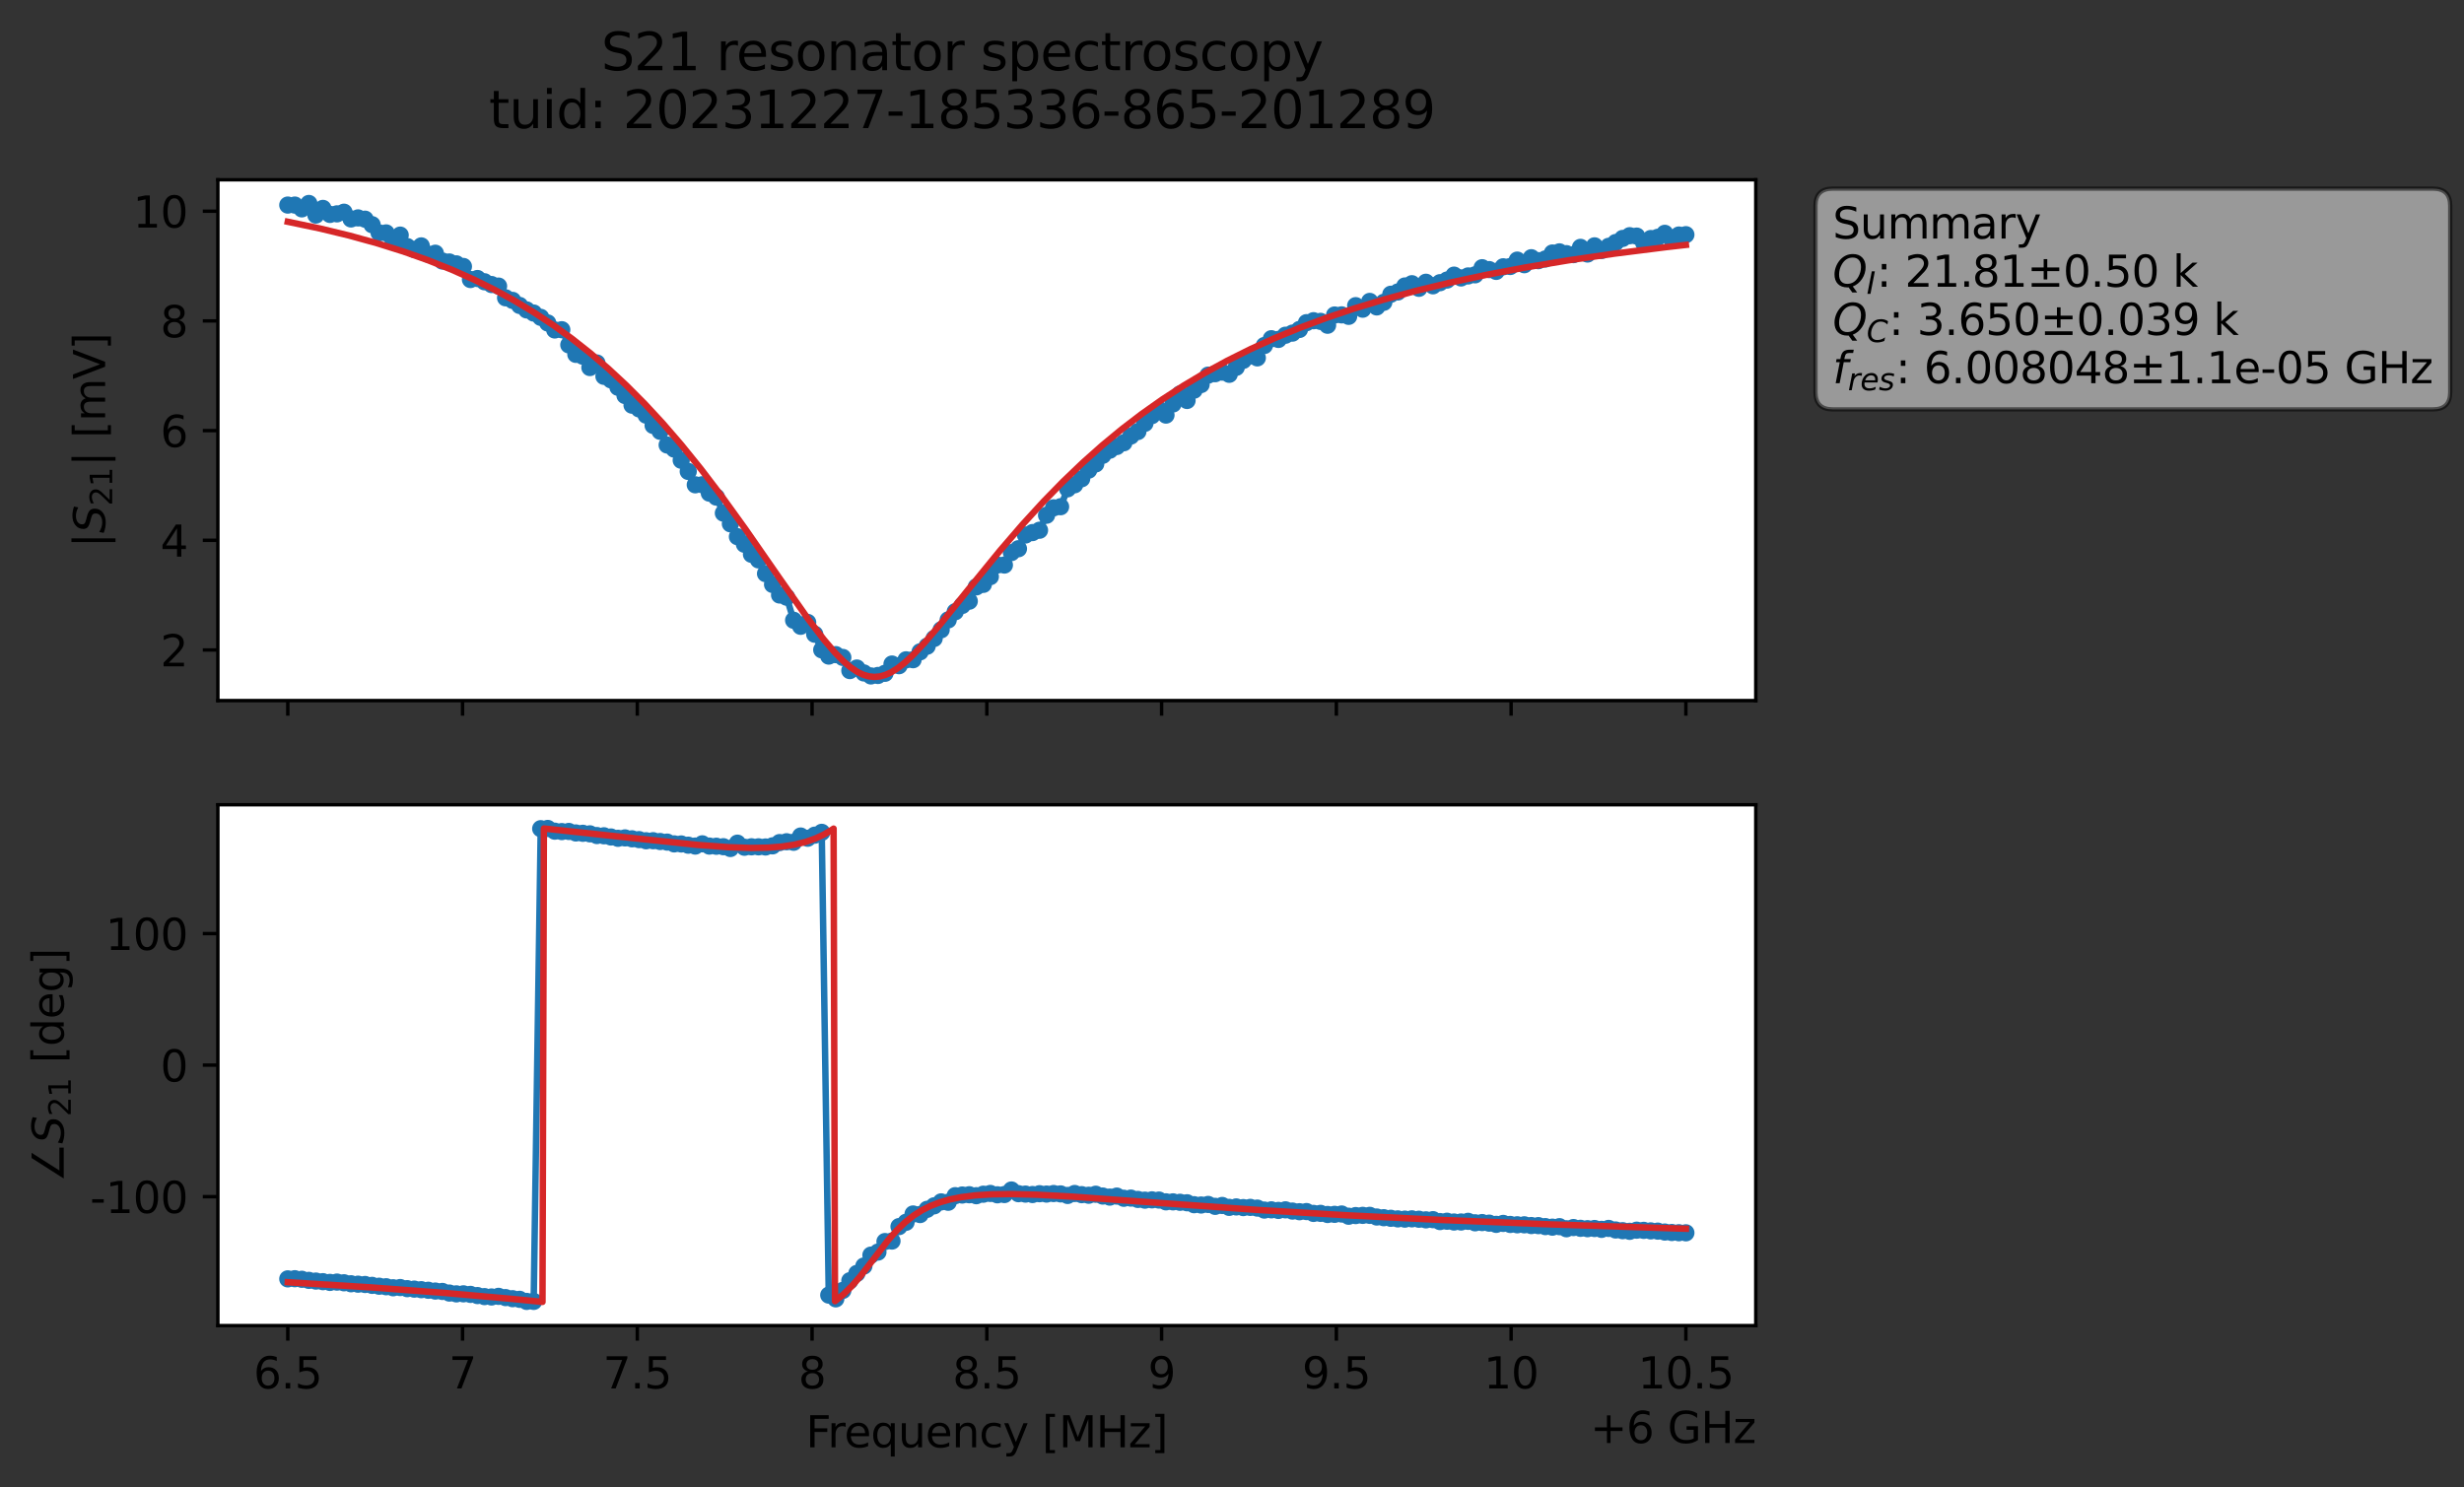 <?xml version="1.0" encoding="utf-8" standalone="no"?>
<!DOCTYPE svg PUBLIC "-//W3C//DTD SVG 1.1//EN"
  "http://www.w3.org/Graphics/SVG/1.1/DTD/svg11.dtd">
<svg xmlns:xlink="http://www.w3.org/1999/xlink" width="572.171pt" height="345.428pt" viewBox="0 0 572.171 345.428" xmlns="http://www.w3.org/2000/svg" version="1.1">
 <rect x="0" y="0" width="572.171" height="345.428" fill="#333333" stroke="none"/>
 <defs>
  <style type="text/css">*{stroke-linejoin: round; stroke-linecap: butt}</style>
 </defs>
 <g id="figure_1">
  <g id="patch_1">
   <path d="M 0 345.428 
L 572.171 345.428 
L 572.171 -0 
L 0 -0 
L 0 345.428 
z
" style="fill: none; opacity: 0"/>
  </g>
  <g id="axes_1">
   <g id="patch_2">
    <path d="M 50.595 162.72 
L 407.715 162.72 
L 407.715 41.76 
L 50.595 41.76 
z
" style="fill: #ffffff"/>
   </g>
   <g id="matplotlib.axis_1">
    <g id="xtick_1">
     <g id="line2d_1">
      <defs>
       <path id="m466b33ab66" d="M 0 0 
L 0 3.5 
" style="stroke: #000000; stroke-width: 0.8"/>
      </defs>
      <g>
       <use xlink:href="#m466b33ab66" x="66.828" y="162.72" style="stroke: #000000; stroke-width: 0.8"/>
      </g>
     </g>
    </g>
    <g id="xtick_2">
     <g id="line2d_2">
      <g>
       <use xlink:href="#m466b33ab66" x="107.41" y="162.72" style="stroke: #000000; stroke-width: 0.8"/>
      </g>
     </g>
    </g>
    <g id="xtick_3">
     <g id="line2d_3">
      <g>
       <use xlink:href="#m466b33ab66" x="147.992" y="162.72" style="stroke: #000000; stroke-width: 0.8"/>
      </g>
     </g>
    </g>
    <g id="xtick_4">
     <g id="line2d_4">
      <g>
       <use xlink:href="#m466b33ab66" x="188.573" y="162.72" style="stroke: #000000; stroke-width: 0.8"/>
      </g>
     </g>
    </g>
    <g id="xtick_5">
     <g id="line2d_5">
      <g>
       <use xlink:href="#m466b33ab66" x="229.155" y="162.72" style="stroke: #000000; stroke-width: 0.8"/>
      </g>
     </g>
    </g>
    <g id="xtick_6">
     <g id="line2d_6">
      <g>
       <use xlink:href="#m466b33ab66" x="269.737" y="162.72" style="stroke: #000000; stroke-width: 0.8"/>
      </g>
     </g>
    </g>
    <g id="xtick_7">
     <g id="line2d_7">
      <g>
       <use xlink:href="#m466b33ab66" x="310.319" y="162.72" style="stroke: #000000; stroke-width: 0.8"/>
      </g>
     </g>
    </g>
    <g id="xtick_8">
     <g id="line2d_8">
      <g>
       <use xlink:href="#m466b33ab66" x="350.901" y="162.72" style="stroke: #000000; stroke-width: 0.8"/>
      </g>
     </g>
    </g>
    <g id="xtick_9">
     <g id="line2d_9">
      <g>
       <use xlink:href="#m466b33ab66" x="391.483" y="162.72" style="stroke: #000000; stroke-width: 0.8"/>
      </g>
     </g>
    </g>
   </g>
   <g id="matplotlib.axis_2">
    <g id="ytick_1">
     <g id="line2d_10">
      <defs>
       <path id="m1ea654b8eb" d="M 0 0 
L -3.5 0 
" style="stroke: #000000; stroke-width: 0.8"/>
      </defs>
      <g>
       <use xlink:href="#m1ea654b8eb" x="50.595" y="150.965" style="stroke: #000000; stroke-width: 0.8"/>
      </g>
     </g>
     <g id="text_1">
      <!-- 2 -->
      <g transform="translate(37.233 154.765) scale(0.1 -0.1)">
       <defs>
        <path id="DejaVuSans-32" d="M 1228 531 
L 3431 531 
L 3431 0 
L 469 0 
L 469 531 
Q 828 903 1448 1529 
Q 2069 2156 2228 2338 
Q 2531 2678 2651 2914 
Q 2772 3150 2772 3378 
Q 2772 3750 2511 3984 
Q 2250 4219 1831 4219 
Q 1534 4219 1204 4116 
Q 875 4013 500 3803 
L 500 4441 
Q 881 4594 1212 4672 
Q 1544 4750 1819 4750 
Q 2544 4750 2975 4387 
Q 3406 4025 3406 3419 
Q 3406 3131 3298 2873 
Q 3191 2616 2906 2266 
Q 2828 2175 2409 1742 
Q 1991 1309 1228 531 
z
" transform="scale(0.016)"/>
       </defs>
       <use xlink:href="#DejaVuSans-32"/>
      </g>
     </g>
    </g>
    <g id="ytick_2">
     <g id="line2d_11">
      <g>
       <use xlink:href="#m1ea654b8eb" x="50.595" y="125.488" style="stroke: #000000; stroke-width: 0.8"/>
      </g>
     </g>
     <g id="text_2">
      <!-- 4 -->
      <g transform="translate(37.233 129.287) scale(0.1 -0.1)">
       <defs>
        <path id="DejaVuSans-34" d="M 2419 4116 
L 825 1625 
L 2419 1625 
L 2419 4116 
z
M 2253 4666 
L 3047 4666 
L 3047 1625 
L 3713 1625 
L 3713 1100 
L 3047 1100 
L 3047 0 
L 2419 0 
L 2419 1100 
L 313 1100 
L 313 1709 
L 2253 4666 
z
" transform="scale(0.016)"/>
       </defs>
       <use xlink:href="#DejaVuSans-34"/>
      </g>
     </g>
    </g>
    <g id="ytick_3">
     <g id="line2d_12">
      <g>
       <use xlink:href="#m1ea654b8eb" x="50.595" y="100.011" style="stroke: #000000; stroke-width: 0.8"/>
      </g>
     </g>
     <g id="text_3">
      <!-- 6 -->
      <g transform="translate(37.233 103.81) scale(0.1 -0.1)">
       <defs>
        <path id="DejaVuSans-36" d="M 2113 2584 
Q 1688 2584 1439 2293 
Q 1191 2003 1191 1497 
Q 1191 994 1439 701 
Q 1688 409 2113 409 
Q 2538 409 2786 701 
Q 3034 994 3034 1497 
Q 3034 2003 2786 2293 
Q 2538 2584 2113 2584 
z
M 3366 4563 
L 3366 3988 
Q 3128 4100 2886 4159 
Q 2644 4219 2406 4219 
Q 1781 4219 1451 3797 
Q 1122 3375 1075 2522 
Q 1259 2794 1537 2939 
Q 1816 3084 2150 3084 
Q 2853 3084 3261 2657 
Q 3669 2231 3669 1497 
Q 3669 778 3244 343 
Q 2819 -91 2113 -91 
Q 1303 -91 875 529 
Q 447 1150 447 2328 
Q 447 3434 972 4092 
Q 1497 4750 2381 4750 
Q 2619 4750 2861 4703 
Q 3103 4656 3366 4563 
z
" transform="scale(0.016)"/>
       </defs>
       <use xlink:href="#DejaVuSans-36"/>
      </g>
     </g>
    </g>
    <g id="ytick_4">
     <g id="line2d_13">
      <g>
       <use xlink:href="#m1ea654b8eb" x="50.595" y="74.533" style="stroke: #000000; stroke-width: 0.8"/>
      </g>
     </g>
     <g id="text_4">
      <!-- 8 -->
      <g transform="translate(37.233 78.332) scale(0.1 -0.1)">
       <defs>
        <path id="DejaVuSans-38" d="M 2034 2216 
Q 1584 2216 1326 1975 
Q 1069 1734 1069 1313 
Q 1069 891 1326 650 
Q 1584 409 2034 409 
Q 2484 409 2743 651 
Q 3003 894 3003 1313 
Q 3003 1734 2745 1975 
Q 2488 2216 2034 2216 
z
M 1403 2484 
Q 997 2584 770 2862 
Q 544 3141 544 3541 
Q 544 4100 942 4425 
Q 1341 4750 2034 4750 
Q 2731 4750 3128 4425 
Q 3525 4100 3525 3541 
Q 3525 3141 3298 2862 
Q 3072 2584 2669 2484 
Q 3125 2378 3379 2068 
Q 3634 1759 3634 1313 
Q 3634 634 3220 271 
Q 2806 -91 2034 -91 
Q 1263 -91 848 271 
Q 434 634 434 1313 
Q 434 1759 690 2068 
Q 947 2378 1403 2484 
z
M 1172 3481 
Q 1172 3119 1398 2916 
Q 1625 2713 2034 2713 
Q 2441 2713 2670 2916 
Q 2900 3119 2900 3481 
Q 2900 3844 2670 4047 
Q 2441 4250 2034 4250 
Q 1625 4250 1398 4047 
Q 1172 3844 1172 3481 
z
" transform="scale(0.016)"/>
       </defs>
       <use xlink:href="#DejaVuSans-38"/>
      </g>
     </g>
    </g>
    <g id="ytick_5">
     <g id="line2d_14">
      <g>
       <use xlink:href="#m1ea654b8eb" x="50.595" y="49.056" style="stroke: #000000; stroke-width: 0.8"/>
      </g>
     </g>
     <g id="text_5">
      <!-- 10 -->
      <g transform="translate(30.87 52.855) scale(0.1 -0.1)">
       <defs>
        <path id="DejaVuSans-31" d="M 794 531 
L 1825 531 
L 1825 4091 
L 703 3866 
L 703 4441 
L 1819 4666 
L 2450 4666 
L 2450 531 
L 3481 531 
L 3481 0 
L 794 0 
L 794 531 
z
" transform="scale(0.016)"/>
        <path id="DejaVuSans-30" d="M 2034 4250 
Q 1547 4250 1301 3770 
Q 1056 3291 1056 2328 
Q 1056 1369 1301 889 
Q 1547 409 2034 409 
Q 2525 409 2770 889 
Q 3016 1369 3016 2328 
Q 3016 3291 2770 3770 
Q 2525 4250 2034 4250 
z
M 2034 4750 
Q 2819 4750 3233 4129 
Q 3647 3509 3647 2328 
Q 3647 1150 3233 529 
Q 2819 -91 2034 -91 
Q 1250 -91 836 529 
Q 422 1150 422 2328 
Q 422 3509 836 4129 
Q 1250 4750 2034 4750 
z
" transform="scale(0.016)"/>
       </defs>
       <use xlink:href="#DejaVuSans-31"/>
       <use xlink:href="#DejaVuSans-30" x="63.623"/>
      </g>
     </g>
    </g>
    <g id="text_6">
     <!-- $|S_{21}|$ [mV] -->
     <g transform="translate(24.47 127.19) rotate(-90) scale(0.1 -0.1)">
      <defs>
       <path id="DejaVuSans-7c" d="M 1344 4891 
L 1344 -1509 
L 813 -1509 
L 813 4891 
L 1344 4891 
z
" transform="scale(0.016)"/>
       <path id="DejaVuSans-Oblique-53" d="M 3859 4513 
L 3738 3897 
Q 3422 4066 3111 4152 
Q 2800 4238 2509 4238 
Q 1944 4238 1609 3991 
Q 1275 3744 1275 3334 
Q 1275 3109 1398 2989 
Q 1522 2869 2034 2731 
L 2413 2638 
Q 3053 2472 3303 2217 
Q 3553 1963 3553 1503 
Q 3553 797 2998 353 
Q 2444 -91 1538 -91 
Q 1166 -91 791 -17 
Q 416 56 38 206 
L 166 856 
Q 513 641 861 531 
Q 1209 422 1556 422 
Q 2147 422 2503 684 
Q 2859 947 2859 1369 
Q 2859 1650 2717 1795 
Q 2575 1941 2106 2059 
L 1728 2156 
Q 1081 2325 845 2545 
Q 609 2766 609 3163 
Q 609 3859 1145 4304 
Q 1681 4750 2541 4750 
Q 2875 4750 3203 4690 
Q 3531 4631 3859 4513 
z
" transform="scale(0.016)"/>
       <path id="DejaVuSans-20" transform="scale(0.016)"/>
       <path id="DejaVuSans-5b" d="M 550 4863 
L 1875 4863 
L 1875 4416 
L 1125 4416 
L 1125 -397 
L 1875 -397 
L 1875 -844 
L 550 -844 
L 550 4863 
z
" transform="scale(0.016)"/>
       <path id="DejaVuSans-6d" d="M 3328 2828 
Q 3544 3216 3844 3400 
Q 4144 3584 4550 3584 
Q 5097 3584 5394 3201 
Q 5691 2819 5691 2113 
L 5691 0 
L 5113 0 
L 5113 2094 
Q 5113 2597 4934 2840 
Q 4756 3084 4391 3084 
Q 3944 3084 3684 2787 
Q 3425 2491 3425 1978 
L 3425 0 
L 2847 0 
L 2847 2094 
Q 2847 2600 2669 2842 
Q 2491 3084 2119 3084 
Q 1678 3084 1418 2786 
Q 1159 2488 1159 1978 
L 1159 0 
L 581 0 
L 581 3500 
L 1159 3500 
L 1159 2956 
Q 1356 3278 1631 3431 
Q 1906 3584 2284 3584 
Q 2666 3584 2933 3390 
Q 3200 3197 3328 2828 
z
" transform="scale(0.016)"/>
       <path id="DejaVuSans-56" d="M 1831 0 
L 50 4666 
L 709 4666 
L 2188 738 
L 3669 4666 
L 4325 4666 
L 2547 0 
L 1831 0 
z
" transform="scale(0.016)"/>
       <path id="DejaVuSans-5d" d="M 1947 4863 
L 1947 -844 
L 622 -844 
L 622 -397 
L 1369 -397 
L 1369 4416 
L 622 4416 
L 622 4863 
L 1947 4863 
z
" transform="scale(0.016)"/>
      </defs>
      <use xlink:href="#DejaVuSans-7c" transform="translate(0 0.578)"/>
      <use xlink:href="#DejaVuSans-Oblique-53" transform="translate(33.691 0.578)"/>
      <use xlink:href="#DejaVuSans-32" transform="translate(97.168 -15.828) scale(0.7)"/>
      <use xlink:href="#DejaVuSans-31" transform="translate(141.704 -15.828) scale(0.7)"/>
      <use xlink:href="#DejaVuSans-7c" transform="translate(188.975 0.578)"/>
      <use xlink:href="#DejaVuSans-20" transform="translate(222.666 0.578)"/>
      <use xlink:href="#DejaVuSans-5b" transform="translate(254.453 0.578)"/>
      <use xlink:href="#DejaVuSans-6d" transform="translate(293.467 0.578)"/>
      <use xlink:href="#DejaVuSans-56" transform="translate(390.879 0.578)"/>
      <use xlink:href="#DejaVuSans-5d" transform="translate(459.287 0.578)"/>
     </g>
    </g>
   </g>
   <g id="line2d_15">
    <path d="M 66.828 47.629 
L 68.459 47.63 
L 70.091 48.509 
L 71.722 47.258 
L 73.354 49.945 
L 74.985 48.404 
L 76.617 49.8 
L 78.248 49.67 
L 79.879 49.288 
L 81.511 50.85 
L 83.142 50.609 
L 84.774 50.906 
L 86.405 52.186 
L 88.037 54.083 
L 89.668 54.096 
L 91.299 56.18 
L 92.931 54.606 
L 94.562 57.271 
L 96.194 57.95 
L 97.825 57.111 
L 99.457 59.047 
L 101.088 58.813 
L 102.719 60.624 
L 104.351 60.848 
L 105.982 61.286 
L 107.614 61.892 
L 109.245 64.919 
L 110.877 64.687 
L 114.14 66.083 
L 115.771 66.446 
L 117.402 69.163 
L 119.034 69.769 
L 122.297 71.983 
L 123.928 72.707 
L 125.56 73.705 
L 127.191 75.011 
L 128.822 76.635 
L 130.454 76.58 
L 132.085 80.098 
L 133.717 82.301 
L 135.348 82.74 
L 136.98 85.362 
L 138.611 84.309 
L 140.242 87.403 
L 141.874 88.227 
L 143.505 89.943 
L 145.137 91.861 
L 146.768 94.103 
L 148.4 94.967 
L 150.031 96.421 
L 151.662 98.807 
L 153.294 100.174 
L 154.925 103.354 
L 156.557 104.306 
L 159.82 109.491 
L 161.451 112.598 
L 163.082 112.585 
L 164.714 114.534 
L 166.345 115.456 
L 167.977 119.172 
L 169.608 121.652 
L 171.24 124.64 
L 172.871 126.407 
L 174.502 128.74 
L 176.134 130.035 
L 177.765 133.226 
L 181.028 138.191 
L 182.66 138.699 
L 184.291 144.062 
L 185.922 145.459 
L 187.554 144.559 
L 189.185 147.3 
L 190.817 150.929 
L 192.448 152.378 
L 194.08 152.044 
L 195.711 152.693 
L 197.342 155.745 
L 198.974 155.154 
L 200.605 156.294 
L 202.237 156.989 
L 203.868 156.879 
L 205.5 156.377 
L 207.131 154.227 
L 208.762 154.611 
L 210.394 153.246 
L 212.025 153.22 
L 213.657 151.395 
L 215.288 150.085 
L 216.92 148.286 
L 218.551 146.274 
L 220.182 143.974 
L 221.814 142.076 
L 223.445 140.616 
L 225.077 139.626 
L 226.708 136.309 
L 228.34 135.723 
L 229.971 133.925 
L 231.602 131.231 
L 233.234 131.232 
L 234.865 128.341 
L 236.497 127.442 
L 238.128 124.256 
L 241.391 123.148 
L 243.022 119.665 
L 244.654 117.948 
L 246.285 117.686 
L 247.917 113.525 
L 249.548 112.587 
L 251.18 111.188 
L 252.811 109.184 
L 254.442 107.746 
L 256.074 105.75 
L 257.705 104.562 
L 260.968 102.831 
L 262.6 101.274 
L 264.231 100.228 
L 267.494 96.527 
L 269.125 95.094 
L 270.757 96.403 
L 272.388 93.822 
L 274.02 91.505 
L 275.651 93.011 
L 277.282 90.618 
L 278.914 89.312 
L 280.545 87.13 
L 283.808 86.429 
L 285.44 86.932 
L 288.703 83.696 
L 290.334 82.668 
L 291.965 83.117 
L 293.597 80.247 
L 295.228 78.667 
L 296.86 78.833 
L 298.491 77.86 
L 300.123 77.366 
L 301.754 76.515 
L 303.385 74.943 
L 305.017 74.487 
L 306.648 74.643 
L 308.28 75.54 
L 309.911 73.16 
L 311.543 73.132 
L 313.174 73.471 
L 314.805 70.992 
L 316.437 71.809 
L 318.068 70.006 
L 319.7 71.283 
L 321.331 70.212 
L 322.963 68.345 
L 324.594 67.811 
L 326.225 66.421 
L 327.857 65.895 
L 329.488 66.96 
L 331.12 65.558 
L 332.751 66.378 
L 336.014 65.046 
L 337.645 63.902 
L 339.277 64.554 
L 340.908 64.088 
L 342.54 63.827 
L 344.171 62.178 
L 347.434 63.033 
L 349.065 61.965 
L 350.697 61.895 
L 352.328 60.411 
L 353.96 61.482 
L 355.591 59.858 
L 357.223 60.543 
L 358.854 60.146 
L 360.485 58.761 
L 362.117 58.499 
L 363.748 58.916 
L 365.38 59.138 
L 367.011 57.452 
L 368.643 58.997 
L 370.274 57.1 
L 371.905 58.172 
L 376.8 55.379 
L 378.431 54.745 
L 380.063 54.838 
L 381.694 56.415 
L 383.325 55.402 
L 384.957 55.117 
L 386.588 54.193 
L 388.22 55.63 
L 389.851 54.587 
L 391.483 54.506 
L 391.483 54.506 
" clip-path="url(#p76318b82c4)" style="fill: none; stroke: #1f77b4; stroke-width: 1.5; stroke-linecap: square"/>
    <defs>
     <path id="m41cd110f41" d="M 0 1.5 
C 0.398 1.5 0.779 1.342 1.061 1.061 
C 1.342 0.779 1.5 0.398 1.5 0 
C 1.5 -0.398 1.342 -0.779 1.061 -1.061 
C 0.779 -1.342 0.398 -1.5 0 -1.5 
C -0.398 -1.5 -0.779 -1.342 -1.061 -1.061 
C -1.342 -0.779 -1.5 -0.398 -1.5 0 
C -1.5 0.398 -1.342 0.779 -1.061 1.061 
C -0.779 1.342 -0.398 1.5 0 1.5 
z
" style="stroke: #1f77b4"/>
    </defs>
    <g clip-path="url(#p76318b82c4)">
     <use xlink:href="#m41cd110f41" x="66.828" y="47.629" style="fill: #1f77b4; stroke: #1f77b4"/>
     <use xlink:href="#m41cd110f41" x="68.459" y="47.63" style="fill: #1f77b4; stroke: #1f77b4"/>
     <use xlink:href="#m41cd110f41" x="70.091" y="48.509" style="fill: #1f77b4; stroke: #1f77b4"/>
     <use xlink:href="#m41cd110f41" x="71.722" y="47.258" style="fill: #1f77b4; stroke: #1f77b4"/>
     <use xlink:href="#m41cd110f41" x="73.354" y="49.945" style="fill: #1f77b4; stroke: #1f77b4"/>
     <use xlink:href="#m41cd110f41" x="74.985" y="48.404" style="fill: #1f77b4; stroke: #1f77b4"/>
     <use xlink:href="#m41cd110f41" x="76.617" y="49.8" style="fill: #1f77b4; stroke: #1f77b4"/>
     <use xlink:href="#m41cd110f41" x="78.248" y="49.67" style="fill: #1f77b4; stroke: #1f77b4"/>
     <use xlink:href="#m41cd110f41" x="79.879" y="49.288" style="fill: #1f77b4; stroke: #1f77b4"/>
     <use xlink:href="#m41cd110f41" x="81.511" y="50.85" style="fill: #1f77b4; stroke: #1f77b4"/>
     <use xlink:href="#m41cd110f41" x="83.142" y="50.609" style="fill: #1f77b4; stroke: #1f77b4"/>
     <use xlink:href="#m41cd110f41" x="84.774" y="50.906" style="fill: #1f77b4; stroke: #1f77b4"/>
     <use xlink:href="#m41cd110f41" x="86.405" y="52.186" style="fill: #1f77b4; stroke: #1f77b4"/>
     <use xlink:href="#m41cd110f41" x="88.037" y="54.083" style="fill: #1f77b4; stroke: #1f77b4"/>
     <use xlink:href="#m41cd110f41" x="89.668" y="54.096" style="fill: #1f77b4; stroke: #1f77b4"/>
     <use xlink:href="#m41cd110f41" x="91.299" y="56.18" style="fill: #1f77b4; stroke: #1f77b4"/>
     <use xlink:href="#m41cd110f41" x="92.931" y="54.606" style="fill: #1f77b4; stroke: #1f77b4"/>
     <use xlink:href="#m41cd110f41" x="94.562" y="57.271" style="fill: #1f77b4; stroke: #1f77b4"/>
     <use xlink:href="#m41cd110f41" x="96.194" y="57.95" style="fill: #1f77b4; stroke: #1f77b4"/>
     <use xlink:href="#m41cd110f41" x="97.825" y="57.111" style="fill: #1f77b4; stroke: #1f77b4"/>
     <use xlink:href="#m41cd110f41" x="99.457" y="59.047" style="fill: #1f77b4; stroke: #1f77b4"/>
     <use xlink:href="#m41cd110f41" x="101.088" y="58.813" style="fill: #1f77b4; stroke: #1f77b4"/>
     <use xlink:href="#m41cd110f41" x="102.719" y="60.624" style="fill: #1f77b4; stroke: #1f77b4"/>
     <use xlink:href="#m41cd110f41" x="104.351" y="60.848" style="fill: #1f77b4; stroke: #1f77b4"/>
     <use xlink:href="#m41cd110f41" x="105.982" y="61.286" style="fill: #1f77b4; stroke: #1f77b4"/>
     <use xlink:href="#m41cd110f41" x="107.614" y="61.892" style="fill: #1f77b4; stroke: #1f77b4"/>
     <use xlink:href="#m41cd110f41" x="109.245" y="64.919" style="fill: #1f77b4; stroke: #1f77b4"/>
     <use xlink:href="#m41cd110f41" x="110.877" y="64.687" style="fill: #1f77b4; stroke: #1f77b4"/>
     <use xlink:href="#m41cd110f41" x="112.508" y="65.443" style="fill: #1f77b4; stroke: #1f77b4"/>
     <use xlink:href="#m41cd110f41" x="114.14" y="66.083" style="fill: #1f77b4; stroke: #1f77b4"/>
     <use xlink:href="#m41cd110f41" x="115.771" y="66.446" style="fill: #1f77b4; stroke: #1f77b4"/>
     <use xlink:href="#m41cd110f41" x="117.402" y="69.163" style="fill: #1f77b4; stroke: #1f77b4"/>
     <use xlink:href="#m41cd110f41" x="119.034" y="69.769" style="fill: #1f77b4; stroke: #1f77b4"/>
     <use xlink:href="#m41cd110f41" x="120.665" y="70.943" style="fill: #1f77b4; stroke: #1f77b4"/>
     <use xlink:href="#m41cd110f41" x="122.297" y="71.983" style="fill: #1f77b4; stroke: #1f77b4"/>
     <use xlink:href="#m41cd110f41" x="123.928" y="72.707" style="fill: #1f77b4; stroke: #1f77b4"/>
     <use xlink:href="#m41cd110f41" x="125.56" y="73.705" style="fill: #1f77b4; stroke: #1f77b4"/>
     <use xlink:href="#m41cd110f41" x="127.191" y="75.011" style="fill: #1f77b4; stroke: #1f77b4"/>
     <use xlink:href="#m41cd110f41" x="128.822" y="76.635" style="fill: #1f77b4; stroke: #1f77b4"/>
     <use xlink:href="#m41cd110f41" x="130.454" y="76.58" style="fill: #1f77b4; stroke: #1f77b4"/>
     <use xlink:href="#m41cd110f41" x="132.085" y="80.098" style="fill: #1f77b4; stroke: #1f77b4"/>
     <use xlink:href="#m41cd110f41" x="133.717" y="82.301" style="fill: #1f77b4; stroke: #1f77b4"/>
     <use xlink:href="#m41cd110f41" x="135.348" y="82.74" style="fill: #1f77b4; stroke: #1f77b4"/>
     <use xlink:href="#m41cd110f41" x="136.98" y="85.362" style="fill: #1f77b4; stroke: #1f77b4"/>
     <use xlink:href="#m41cd110f41" x="138.611" y="84.309" style="fill: #1f77b4; stroke: #1f77b4"/>
     <use xlink:href="#m41cd110f41" x="140.242" y="87.403" style="fill: #1f77b4; stroke: #1f77b4"/>
     <use xlink:href="#m41cd110f41" x="141.874" y="88.227" style="fill: #1f77b4; stroke: #1f77b4"/>
     <use xlink:href="#m41cd110f41" x="143.505" y="89.943" style="fill: #1f77b4; stroke: #1f77b4"/>
     <use xlink:href="#m41cd110f41" x="145.137" y="91.861" style="fill: #1f77b4; stroke: #1f77b4"/>
     <use xlink:href="#m41cd110f41" x="146.768" y="94.103" style="fill: #1f77b4; stroke: #1f77b4"/>
     <use xlink:href="#m41cd110f41" x="148.4" y="94.967" style="fill: #1f77b4; stroke: #1f77b4"/>
     <use xlink:href="#m41cd110f41" x="150.031" y="96.421" style="fill: #1f77b4; stroke: #1f77b4"/>
     <use xlink:href="#m41cd110f41" x="151.662" y="98.807" style="fill: #1f77b4; stroke: #1f77b4"/>
     <use xlink:href="#m41cd110f41" x="153.294" y="100.174" style="fill: #1f77b4; stroke: #1f77b4"/>
     <use xlink:href="#m41cd110f41" x="154.925" y="103.354" style="fill: #1f77b4; stroke: #1f77b4"/>
     <use xlink:href="#m41cd110f41" x="156.557" y="104.306" style="fill: #1f77b4; stroke: #1f77b4"/>
     <use xlink:href="#m41cd110f41" x="158.188" y="106.895" style="fill: #1f77b4; stroke: #1f77b4"/>
     <use xlink:href="#m41cd110f41" x="159.82" y="109.491" style="fill: #1f77b4; stroke: #1f77b4"/>
     <use xlink:href="#m41cd110f41" x="161.451" y="112.598" style="fill: #1f77b4; stroke: #1f77b4"/>
     <use xlink:href="#m41cd110f41" x="163.082" y="112.585" style="fill: #1f77b4; stroke: #1f77b4"/>
     <use xlink:href="#m41cd110f41" x="164.714" y="114.534" style="fill: #1f77b4; stroke: #1f77b4"/>
     <use xlink:href="#m41cd110f41" x="166.345" y="115.456" style="fill: #1f77b4; stroke: #1f77b4"/>
     <use xlink:href="#m41cd110f41" x="167.977" y="119.172" style="fill: #1f77b4; stroke: #1f77b4"/>
     <use xlink:href="#m41cd110f41" x="169.608" y="121.652" style="fill: #1f77b4; stroke: #1f77b4"/>
     <use xlink:href="#m41cd110f41" x="171.24" y="124.64" style="fill: #1f77b4; stroke: #1f77b4"/>
     <use xlink:href="#m41cd110f41" x="172.871" y="126.407" style="fill: #1f77b4; stroke: #1f77b4"/>
     <use xlink:href="#m41cd110f41" x="174.502" y="128.74" style="fill: #1f77b4; stroke: #1f77b4"/>
     <use xlink:href="#m41cd110f41" x="176.134" y="130.035" style="fill: #1f77b4; stroke: #1f77b4"/>
     <use xlink:href="#m41cd110f41" x="177.765" y="133.226" style="fill: #1f77b4; stroke: #1f77b4"/>
     <use xlink:href="#m41cd110f41" x="179.397" y="135.742" style="fill: #1f77b4; stroke: #1f77b4"/>
     <use xlink:href="#m41cd110f41" x="181.028" y="138.191" style="fill: #1f77b4; stroke: #1f77b4"/>
     <use xlink:href="#m41cd110f41" x="182.66" y="138.699" style="fill: #1f77b4; stroke: #1f77b4"/>
     <use xlink:href="#m41cd110f41" x="184.291" y="144.062" style="fill: #1f77b4; stroke: #1f77b4"/>
     <use xlink:href="#m41cd110f41" x="185.922" y="145.459" style="fill: #1f77b4; stroke: #1f77b4"/>
     <use xlink:href="#m41cd110f41" x="187.554" y="144.559" style="fill: #1f77b4; stroke: #1f77b4"/>
     <use xlink:href="#m41cd110f41" x="189.185" y="147.3" style="fill: #1f77b4; stroke: #1f77b4"/>
     <use xlink:href="#m41cd110f41" x="190.817" y="150.929" style="fill: #1f77b4; stroke: #1f77b4"/>
     <use xlink:href="#m41cd110f41" x="192.448" y="152.378" style="fill: #1f77b4; stroke: #1f77b4"/>
     <use xlink:href="#m41cd110f41" x="194.08" y="152.044" style="fill: #1f77b4; stroke: #1f77b4"/>
     <use xlink:href="#m41cd110f41" x="195.711" y="152.693" style="fill: #1f77b4; stroke: #1f77b4"/>
     <use xlink:href="#m41cd110f41" x="197.342" y="155.745" style="fill: #1f77b4; stroke: #1f77b4"/>
     <use xlink:href="#m41cd110f41" x="198.974" y="155.154" style="fill: #1f77b4; stroke: #1f77b4"/>
     <use xlink:href="#m41cd110f41" x="200.605" y="156.294" style="fill: #1f77b4; stroke: #1f77b4"/>
     <use xlink:href="#m41cd110f41" x="202.237" y="156.989" style="fill: #1f77b4; stroke: #1f77b4"/>
     <use xlink:href="#m41cd110f41" x="203.868" y="156.879" style="fill: #1f77b4; stroke: #1f77b4"/>
     <use xlink:href="#m41cd110f41" x="205.5" y="156.377" style="fill: #1f77b4; stroke: #1f77b4"/>
     <use xlink:href="#m41cd110f41" x="207.131" y="154.227" style="fill: #1f77b4; stroke: #1f77b4"/>
     <use xlink:href="#m41cd110f41" x="208.762" y="154.611" style="fill: #1f77b4; stroke: #1f77b4"/>
     <use xlink:href="#m41cd110f41" x="210.394" y="153.246" style="fill: #1f77b4; stroke: #1f77b4"/>
     <use xlink:href="#m41cd110f41" x="212.025" y="153.22" style="fill: #1f77b4; stroke: #1f77b4"/>
     <use xlink:href="#m41cd110f41" x="213.657" y="151.395" style="fill: #1f77b4; stroke: #1f77b4"/>
     <use xlink:href="#m41cd110f41" x="215.288" y="150.085" style="fill: #1f77b4; stroke: #1f77b4"/>
     <use xlink:href="#m41cd110f41" x="216.92" y="148.286" style="fill: #1f77b4; stroke: #1f77b4"/>
     <use xlink:href="#m41cd110f41" x="218.551" y="146.274" style="fill: #1f77b4; stroke: #1f77b4"/>
     <use xlink:href="#m41cd110f41" x="220.182" y="143.974" style="fill: #1f77b4; stroke: #1f77b4"/>
     <use xlink:href="#m41cd110f41" x="221.814" y="142.076" style="fill: #1f77b4; stroke: #1f77b4"/>
     <use xlink:href="#m41cd110f41" x="223.445" y="140.616" style="fill: #1f77b4; stroke: #1f77b4"/>
     <use xlink:href="#m41cd110f41" x="225.077" y="139.626" style="fill: #1f77b4; stroke: #1f77b4"/>
     <use xlink:href="#m41cd110f41" x="226.708" y="136.309" style="fill: #1f77b4; stroke: #1f77b4"/>
     <use xlink:href="#m41cd110f41" x="228.34" y="135.723" style="fill: #1f77b4; stroke: #1f77b4"/>
     <use xlink:href="#m41cd110f41" x="229.971" y="133.925" style="fill: #1f77b4; stroke: #1f77b4"/>
     <use xlink:href="#m41cd110f41" x="231.602" y="131.231" style="fill: #1f77b4; stroke: #1f77b4"/>
     <use xlink:href="#m41cd110f41" x="233.234" y="131.232" style="fill: #1f77b4; stroke: #1f77b4"/>
     <use xlink:href="#m41cd110f41" x="234.865" y="128.341" style="fill: #1f77b4; stroke: #1f77b4"/>
     <use xlink:href="#m41cd110f41" x="236.497" y="127.442" style="fill: #1f77b4; stroke: #1f77b4"/>
     <use xlink:href="#m41cd110f41" x="238.128" y="124.256" style="fill: #1f77b4; stroke: #1f77b4"/>
     <use xlink:href="#m41cd110f41" x="239.76" y="123.694" style="fill: #1f77b4; stroke: #1f77b4"/>
     <use xlink:href="#m41cd110f41" x="241.391" y="123.148" style="fill: #1f77b4; stroke: #1f77b4"/>
     <use xlink:href="#m41cd110f41" x="243.022" y="119.665" style="fill: #1f77b4; stroke: #1f77b4"/>
     <use xlink:href="#m41cd110f41" x="244.654" y="117.948" style="fill: #1f77b4; stroke: #1f77b4"/>
     <use xlink:href="#m41cd110f41" x="246.285" y="117.686" style="fill: #1f77b4; stroke: #1f77b4"/>
     <use xlink:href="#m41cd110f41" x="247.917" y="113.525" style="fill: #1f77b4; stroke: #1f77b4"/>
     <use xlink:href="#m41cd110f41" x="249.548" y="112.587" style="fill: #1f77b4; stroke: #1f77b4"/>
     <use xlink:href="#m41cd110f41" x="251.18" y="111.188" style="fill: #1f77b4; stroke: #1f77b4"/>
     <use xlink:href="#m41cd110f41" x="252.811" y="109.184" style="fill: #1f77b4; stroke: #1f77b4"/>
     <use xlink:href="#m41cd110f41" x="254.442" y="107.746" style="fill: #1f77b4; stroke: #1f77b4"/>
     <use xlink:href="#m41cd110f41" x="256.074" y="105.75" style="fill: #1f77b4; stroke: #1f77b4"/>
     <use xlink:href="#m41cd110f41" x="257.705" y="104.562" style="fill: #1f77b4; stroke: #1f77b4"/>
     <use xlink:href="#m41cd110f41" x="259.337" y="103.702" style="fill: #1f77b4; stroke: #1f77b4"/>
     <use xlink:href="#m41cd110f41" x="260.968" y="102.831" style="fill: #1f77b4; stroke: #1f77b4"/>
     <use xlink:href="#m41cd110f41" x="262.6" y="101.274" style="fill: #1f77b4; stroke: #1f77b4"/>
     <use xlink:href="#m41cd110f41" x="264.231" y="100.228" style="fill: #1f77b4; stroke: #1f77b4"/>
     <use xlink:href="#m41cd110f41" x="265.862" y="98.321" style="fill: #1f77b4; stroke: #1f77b4"/>
     <use xlink:href="#m41cd110f41" x="267.494" y="96.527" style="fill: #1f77b4; stroke: #1f77b4"/>
     <use xlink:href="#m41cd110f41" x="269.125" y="95.094" style="fill: #1f77b4; stroke: #1f77b4"/>
     <use xlink:href="#m41cd110f41" x="270.757" y="96.403" style="fill: #1f77b4; stroke: #1f77b4"/>
     <use xlink:href="#m41cd110f41" x="272.388" y="93.822" style="fill: #1f77b4; stroke: #1f77b4"/>
     <use xlink:href="#m41cd110f41" x="274.02" y="91.505" style="fill: #1f77b4; stroke: #1f77b4"/>
     <use xlink:href="#m41cd110f41" x="275.651" y="93.011" style="fill: #1f77b4; stroke: #1f77b4"/>
     <use xlink:href="#m41cd110f41" x="277.282" y="90.618" style="fill: #1f77b4; stroke: #1f77b4"/>
     <use xlink:href="#m41cd110f41" x="278.914" y="89.312" style="fill: #1f77b4; stroke: #1f77b4"/>
     <use xlink:href="#m41cd110f41" x="280.545" y="87.13" style="fill: #1f77b4; stroke: #1f77b4"/>
     <use xlink:href="#m41cd110f41" x="282.177" y="86.795" style="fill: #1f77b4; stroke: #1f77b4"/>
     <use xlink:href="#m41cd110f41" x="283.808" y="86.429" style="fill: #1f77b4; stroke: #1f77b4"/>
     <use xlink:href="#m41cd110f41" x="285.44" y="86.932" style="fill: #1f77b4; stroke: #1f77b4"/>
     <use xlink:href="#m41cd110f41" x="287.071" y="85.317" style="fill: #1f77b4; stroke: #1f77b4"/>
     <use xlink:href="#m41cd110f41" x="288.703" y="83.696" style="fill: #1f77b4; stroke: #1f77b4"/>
     <use xlink:href="#m41cd110f41" x="290.334" y="82.668" style="fill: #1f77b4; stroke: #1f77b4"/>
     <use xlink:href="#m41cd110f41" x="291.965" y="83.117" style="fill: #1f77b4; stroke: #1f77b4"/>
     <use xlink:href="#m41cd110f41" x="293.597" y="80.247" style="fill: #1f77b4; stroke: #1f77b4"/>
     <use xlink:href="#m41cd110f41" x="295.228" y="78.667" style="fill: #1f77b4; stroke: #1f77b4"/>
     <use xlink:href="#m41cd110f41" x="296.86" y="78.833" style="fill: #1f77b4; stroke: #1f77b4"/>
     <use xlink:href="#m41cd110f41" x="298.491" y="77.86" style="fill: #1f77b4; stroke: #1f77b4"/>
     <use xlink:href="#m41cd110f41" x="300.123" y="77.366" style="fill: #1f77b4; stroke: #1f77b4"/>
     <use xlink:href="#m41cd110f41" x="301.754" y="76.515" style="fill: #1f77b4; stroke: #1f77b4"/>
     <use xlink:href="#m41cd110f41" x="303.385" y="74.943" style="fill: #1f77b4; stroke: #1f77b4"/>
     <use xlink:href="#m41cd110f41" x="305.017" y="74.487" style="fill: #1f77b4; stroke: #1f77b4"/>
     <use xlink:href="#m41cd110f41" x="306.648" y="74.643" style="fill: #1f77b4; stroke: #1f77b4"/>
     <use xlink:href="#m41cd110f41" x="308.28" y="75.54" style="fill: #1f77b4; stroke: #1f77b4"/>
     <use xlink:href="#m41cd110f41" x="309.911" y="73.16" style="fill: #1f77b4; stroke: #1f77b4"/>
     <use xlink:href="#m41cd110f41" x="311.543" y="73.132" style="fill: #1f77b4; stroke: #1f77b4"/>
     <use xlink:href="#m41cd110f41" x="313.174" y="73.471" style="fill: #1f77b4; stroke: #1f77b4"/>
     <use xlink:href="#m41cd110f41" x="314.805" y="70.992" style="fill: #1f77b4; stroke: #1f77b4"/>
     <use xlink:href="#m41cd110f41" x="316.437" y="71.809" style="fill: #1f77b4; stroke: #1f77b4"/>
     <use xlink:href="#m41cd110f41" x="318.068" y="70.006" style="fill: #1f77b4; stroke: #1f77b4"/>
     <use xlink:href="#m41cd110f41" x="319.7" y="71.283" style="fill: #1f77b4; stroke: #1f77b4"/>
     <use xlink:href="#m41cd110f41" x="321.331" y="70.212" style="fill: #1f77b4; stroke: #1f77b4"/>
     <use xlink:href="#m41cd110f41" x="322.963" y="68.345" style="fill: #1f77b4; stroke: #1f77b4"/>
     <use xlink:href="#m41cd110f41" x="324.594" y="67.811" style="fill: #1f77b4; stroke: #1f77b4"/>
     <use xlink:href="#m41cd110f41" x="326.225" y="66.421" style="fill: #1f77b4; stroke: #1f77b4"/>
     <use xlink:href="#m41cd110f41" x="327.857" y="65.895" style="fill: #1f77b4; stroke: #1f77b4"/>
     <use xlink:href="#m41cd110f41" x="329.488" y="66.96" style="fill: #1f77b4; stroke: #1f77b4"/>
     <use xlink:href="#m41cd110f41" x="331.12" y="65.558" style="fill: #1f77b4; stroke: #1f77b4"/>
     <use xlink:href="#m41cd110f41" x="332.751" y="66.378" style="fill: #1f77b4; stroke: #1f77b4"/>
     <use xlink:href="#m41cd110f41" x="334.383" y="65.655" style="fill: #1f77b4; stroke: #1f77b4"/>
     <use xlink:href="#m41cd110f41" x="336.014" y="65.046" style="fill: #1f77b4; stroke: #1f77b4"/>
     <use xlink:href="#m41cd110f41" x="337.645" y="63.902" style="fill: #1f77b4; stroke: #1f77b4"/>
     <use xlink:href="#m41cd110f41" x="339.277" y="64.554" style="fill: #1f77b4; stroke: #1f77b4"/>
     <use xlink:href="#m41cd110f41" x="340.908" y="64.088" style="fill: #1f77b4; stroke: #1f77b4"/>
     <use xlink:href="#m41cd110f41" x="342.54" y="63.827" style="fill: #1f77b4; stroke: #1f77b4"/>
     <use xlink:href="#m41cd110f41" x="344.171" y="62.178" style="fill: #1f77b4; stroke: #1f77b4"/>
     <use xlink:href="#m41cd110f41" x="345.803" y="62.614" style="fill: #1f77b4; stroke: #1f77b4"/>
     <use xlink:href="#m41cd110f41" x="347.434" y="63.033" style="fill: #1f77b4; stroke: #1f77b4"/>
     <use xlink:href="#m41cd110f41" x="349.065" y="61.965" style="fill: #1f77b4; stroke: #1f77b4"/>
     <use xlink:href="#m41cd110f41" x="350.697" y="61.895" style="fill: #1f77b4; stroke: #1f77b4"/>
     <use xlink:href="#m41cd110f41" x="352.328" y="60.411" style="fill: #1f77b4; stroke: #1f77b4"/>
     <use xlink:href="#m41cd110f41" x="353.96" y="61.482" style="fill: #1f77b4; stroke: #1f77b4"/>
     <use xlink:href="#m41cd110f41" x="355.591" y="59.858" style="fill: #1f77b4; stroke: #1f77b4"/>
     <use xlink:href="#m41cd110f41" x="357.223" y="60.543" style="fill: #1f77b4; stroke: #1f77b4"/>
     <use xlink:href="#m41cd110f41" x="358.854" y="60.146" style="fill: #1f77b4; stroke: #1f77b4"/>
     <use xlink:href="#m41cd110f41" x="360.485" y="58.761" style="fill: #1f77b4; stroke: #1f77b4"/>
     <use xlink:href="#m41cd110f41" x="362.117" y="58.499" style="fill: #1f77b4; stroke: #1f77b4"/>
     <use xlink:href="#m41cd110f41" x="363.748" y="58.916" style="fill: #1f77b4; stroke: #1f77b4"/>
     <use xlink:href="#m41cd110f41" x="365.38" y="59.138" style="fill: #1f77b4; stroke: #1f77b4"/>
     <use xlink:href="#m41cd110f41" x="367.011" y="57.452" style="fill: #1f77b4; stroke: #1f77b4"/>
     <use xlink:href="#m41cd110f41" x="368.643" y="58.997" style="fill: #1f77b4; stroke: #1f77b4"/>
     <use xlink:href="#m41cd110f41" x="370.274" y="57.1" style="fill: #1f77b4; stroke: #1f77b4"/>
     <use xlink:href="#m41cd110f41" x="371.905" y="58.172" style="fill: #1f77b4; stroke: #1f77b4"/>
     <use xlink:href="#m41cd110f41" x="373.537" y="57.215" style="fill: #1f77b4; stroke: #1f77b4"/>
     <use xlink:href="#m41cd110f41" x="375.168" y="56.33" style="fill: #1f77b4; stroke: #1f77b4"/>
     <use xlink:href="#m41cd110f41" x="376.8" y="55.379" style="fill: #1f77b4; stroke: #1f77b4"/>
     <use xlink:href="#m41cd110f41" x="378.431" y="54.745" style="fill: #1f77b4; stroke: #1f77b4"/>
     <use xlink:href="#m41cd110f41" x="380.063" y="54.838" style="fill: #1f77b4; stroke: #1f77b4"/>
     <use xlink:href="#m41cd110f41" x="381.694" y="56.415" style="fill: #1f77b4; stroke: #1f77b4"/>
     <use xlink:href="#m41cd110f41" x="383.325" y="55.402" style="fill: #1f77b4; stroke: #1f77b4"/>
     <use xlink:href="#m41cd110f41" x="384.957" y="55.117" style="fill: #1f77b4; stroke: #1f77b4"/>
     <use xlink:href="#m41cd110f41" x="386.588" y="54.193" style="fill: #1f77b4; stroke: #1f77b4"/>
     <use xlink:href="#m41cd110f41" x="388.22" y="55.63" style="fill: #1f77b4; stroke: #1f77b4"/>
     <use xlink:href="#m41cd110f41" x="389.851" y="54.587" style="fill: #1f77b4; stroke: #1f77b4"/>
     <use xlink:href="#m41cd110f41" x="391.483" y="54.506" style="fill: #1f77b4; stroke: #1f77b4"/>
    </g>
   </g>
   <g id="line2d_16">
    <path d="M 66.828 51.504 
L 74.303 53.071 
L 81.127 54.718 
L 87.627 56.513 
L 93.801 58.453 
L 99.326 60.413 
L 104.851 62.613 
L 110.05 64.931 
L 114.925 67.347 
L 119.475 69.838 
L 124.024 72.578 
L 128.574 75.59 
L 132.799 78.651 
L 137.024 81.985 
L 141.248 85.608 
L 145.473 89.534 
L 149.698 93.777 
L 153.923 98.343 
L 158.147 103.232 
L 162.697 108.849 
L 167.572 115.244 
L 173.096 122.893 
L 180.896 134.136 
L 187.72 143.844 
L 191.295 148.534 
L 193.895 151.581 
L 195.845 153.564 
L 197.47 154.953 
L 199.095 156.05 
L 200.395 156.683 
L 201.695 157.078 
L 202.994 157.222 
L 204.294 157.112 
L 205.594 156.755 
L 206.894 156.17 
L 208.519 155.153 
L 210.144 153.87 
L 212.094 152.051 
L 214.694 149.284 
L 218.268 145.09 
L 224.768 137.022 
L 232.243 127.858 
L 237.442 121.823 
L 242.317 116.497 
L 246.867 111.839 
L 251.416 107.486 
L 255.966 103.435 
L 260.516 99.675 
L 265.066 96.192 
L 269.94 92.748 
L 274.815 89.582 
L 279.69 86.673 
L 284.889 83.828 
L 290.414 81.072 
L 295.939 78.563 
L 301.788 76.149 
L 307.963 73.843 
L 314.462 71.654 
L 321.287 69.586 
L 328.762 67.559 
L 336.561 65.674 
L 345.011 63.862 
L 354.11 62.138 
L 364.184 60.463 
L 374.909 58.907 
L 386.933 57.395 
L 391.483 56.878 
L 391.483 56.878 
" clip-path="url(#p76318b82c4)" style="fill: none; stroke: #d62728; stroke-width: 1.5; stroke-linecap: square"/>
   </g>
   <g id="patch_3">
    <path d="M 50.595 162.72 
L 50.595 41.76 
" style="fill: none; stroke: #000000; stroke-width: 0.8; stroke-linejoin: miter; stroke-linecap: square"/>
   </g>
   <g id="patch_4">
    <path d="M 407.715 162.72 
L 407.715 41.76 
" style="fill: none; stroke: #000000; stroke-width: 0.8; stroke-linejoin: miter; stroke-linecap: square"/>
   </g>
   <g id="patch_5">
    <path d="M 50.595 162.72 
L 407.715 162.72 
" style="fill: none; stroke: #000000; stroke-width: 0.8; stroke-linejoin: miter; stroke-linecap: square"/>
   </g>
   <g id="patch_6">
    <path d="M 50.595 41.76 
L 407.715 41.76 
" style="fill: none; stroke: #000000; stroke-width: 0.8; stroke-linejoin: miter; stroke-linecap: square"/>
   </g>
   <g id="text_7">
    <g id="patch_7">
     <path d="M 425.571 95.08 
L 564.971 95.08 
Q 568.971 95.08 568.971 91.08 
L 568.971 47.808 
Q 568.971 43.808 564.971 43.808 
L 425.571 43.808 
Q 421.571 43.808 421.571 47.808 
L 421.571 91.08 
Q 421.571 95.08 425.571 95.08 
z
" style="fill: #ffffff; opacity: 0.5; stroke: #000000; stroke-linejoin: miter"/>
    </g>
    <!-- Summary -->
    <g transform="translate(425.571 55.406) scale(0.1 -0.1)">
     <defs>
      <path id="DejaVuSans-53" d="M 3425 4513 
L 3425 3897 
Q 3066 4069 2747 4153 
Q 2428 4238 2131 4238 
Q 1616 4238 1336 4038 
Q 1056 3838 1056 3469 
Q 1056 3159 1242 3001 
Q 1428 2844 1947 2747 
L 2328 2669 
Q 3034 2534 3370 2195 
Q 3706 1856 3706 1288 
Q 3706 609 3251 259 
Q 2797 -91 1919 -91 
Q 1588 -91 1214 -16 
Q 841 59 441 206 
L 441 856 
Q 825 641 1194 531 
Q 1563 422 1919 422 
Q 2459 422 2753 634 
Q 3047 847 3047 1241 
Q 3047 1584 2836 1778 
Q 2625 1972 2144 2069 
L 1759 2144 
Q 1053 2284 737 2584 
Q 422 2884 422 3419 
Q 422 4038 858 4394 
Q 1294 4750 2059 4750 
Q 2388 4750 2728 4690 
Q 3069 4631 3425 4513 
z
" transform="scale(0.016)"/>
      <path id="DejaVuSans-75" d="M 544 1381 
L 544 3500 
L 1119 3500 
L 1119 1403 
Q 1119 906 1312 657 
Q 1506 409 1894 409 
Q 2359 409 2629 706 
Q 2900 1003 2900 1516 
L 2900 3500 
L 3475 3500 
L 3475 0 
L 2900 0 
L 2900 538 
Q 2691 219 2414 64 
Q 2138 -91 1772 -91 
Q 1169 -91 856 284 
Q 544 659 544 1381 
z
M 1991 3584 
L 1991 3584 
z
" transform="scale(0.016)"/>
      <path id="DejaVuSans-61" d="M 2194 1759 
Q 1497 1759 1228 1600 
Q 959 1441 959 1056 
Q 959 750 1161 570 
Q 1363 391 1709 391 
Q 2188 391 2477 730 
Q 2766 1069 2766 1631 
L 2766 1759 
L 2194 1759 
z
M 3341 1997 
L 3341 0 
L 2766 0 
L 2766 531 
Q 2569 213 2275 61 
Q 1981 -91 1556 -91 
Q 1019 -91 701 211 
Q 384 513 384 1019 
Q 384 1609 779 1909 
Q 1175 2209 1959 2209 
L 2766 2209 
L 2766 2266 
Q 2766 2663 2505 2880 
Q 2244 3097 1772 3097 
Q 1472 3097 1187 3025 
Q 903 2953 641 2809 
L 641 3341 
Q 956 3463 1253 3523 
Q 1550 3584 1831 3584 
Q 2591 3584 2966 3190 
Q 3341 2797 3341 1997 
z
" transform="scale(0.016)"/>
      <path id="DejaVuSans-72" d="M 2631 2963 
Q 2534 3019 2420 3045 
Q 2306 3072 2169 3072 
Q 1681 3072 1420 2755 
Q 1159 2438 1159 1844 
L 1159 0 
L 581 0 
L 581 3500 
L 1159 3500 
L 1159 2956 
Q 1341 3275 1631 3429 
Q 1922 3584 2338 3584 
Q 2397 3584 2469 3576 
Q 2541 3569 2628 3553 
L 2631 2963 
z
" transform="scale(0.016)"/>
      <path id="DejaVuSans-79" d="M 2059 -325 
Q 1816 -950 1584 -1140 
Q 1353 -1331 966 -1331 
L 506 -1331 
L 506 -850 
L 844 -850 
Q 1081 -850 1212 -737 
Q 1344 -625 1503 -206 
L 1606 56 
L 191 3500 
L 800 3500 
L 1894 763 
L 2988 3500 
L 3597 3500 
L 2059 -325 
z
" transform="scale(0.016)"/>
     </defs>
     <use xlink:href="#DejaVuSans-53"/>
     <use xlink:href="#DejaVuSans-75" x="63.477"/>
     <use xlink:href="#DejaVuSans-6d" x="126.855"/>
     <use xlink:href="#DejaVuSans-6d" x="224.268"/>
     <use xlink:href="#DejaVuSans-61" x="321.68"/>
     <use xlink:href="#DejaVuSans-72" x="382.959"/>
     <use xlink:href="#DejaVuSans-79" x="424.072"/>
    </g>
    <!-- $Q_I$: 21.81$\pm$0.50 k -->
    <g transform="translate(425.571 66.604) scale(0.1 -0.1)">
     <defs>
      <path id="DejaVuSans-Oblique-51" d="M 2309 -84 
Q 2275 -88 2237 -89 
Q 2200 -91 2125 -91 
Q 1250 -91 756 411 
Q 263 913 263 1797 
Q 263 2319 452 2844 
Q 641 3369 978 3788 
Q 1369 4269 1858 4509 
Q 2347 4750 2938 4750 
Q 3794 4750 4287 4245 
Q 4781 3741 4781 2869 
Q 4781 1928 4265 1147 
Q 3750 366 2919 44 
L 3553 -825 
L 2847 -825 
L 2309 -84 
z
M 2919 4238 
Q 2400 4238 2003 3986 
Q 1606 3734 1313 3219 
Q 1125 2891 1026 2522 
Q 928 2153 928 1778 
Q 928 1128 1239 775 
Q 1550 422 2119 422 
Q 2631 422 3032 676 
Q 3434 931 3719 1434 
Q 3909 1772 4009 2142 
Q 4109 2513 4109 2881 
Q 4109 3528 3796 3883 
Q 3484 4238 2919 4238 
z
" transform="scale(0.016)"/>
      <path id="DejaVuSans-Oblique-49" d="M 1081 4666 
L 1716 4666 
L 806 0 
L 172 0 
L 1081 4666 
z
" transform="scale(0.016)"/>
      <path id="DejaVuSans-3a" d="M 750 794 
L 1409 794 
L 1409 0 
L 750 0 
L 750 794 
z
M 750 3309 
L 1409 3309 
L 1409 2516 
L 750 2516 
L 750 3309 
z
" transform="scale(0.016)"/>
      <path id="DejaVuSans-2e" d="M 684 794 
L 1344 794 
L 1344 0 
L 684 0 
L 684 794 
z
" transform="scale(0.016)"/>
      <path id="DejaVuSans-b1" d="M 2944 4013 
L 2944 2803 
L 4684 2803 
L 4684 2272 
L 2944 2272 
L 2944 1063 
L 2419 1063 
L 2419 2272 
L 678 2272 
L 678 2803 
L 2419 2803 
L 2419 4013 
L 2944 4013 
z
M 678 531 
L 4684 531 
L 4684 0 
L 678 0 
L 678 531 
z
" transform="scale(0.016)"/>
      <path id="DejaVuSans-35" d="M 691 4666 
L 3169 4666 
L 3169 4134 
L 1269 4134 
L 1269 2991 
Q 1406 3038 1543 3061 
Q 1681 3084 1819 3084 
Q 2600 3084 3056 2656 
Q 3513 2228 3513 1497 
Q 3513 744 3044 326 
Q 2575 -91 1722 -91 
Q 1428 -91 1123 -41 
Q 819 9 494 109 
L 494 744 
Q 775 591 1075 516 
Q 1375 441 1709 441 
Q 2250 441 2565 725 
Q 2881 1009 2881 1497 
Q 2881 1984 2565 2268 
Q 2250 2553 1709 2553 
Q 1456 2553 1204 2497 
Q 953 2441 691 2322 
L 691 4666 
z
" transform="scale(0.016)"/>
      <path id="DejaVuSans-6b" d="M 581 4863 
L 1159 4863 
L 1159 1991 
L 2875 3500 
L 3609 3500 
L 1753 1863 
L 3688 0 
L 2938 0 
L 1159 1709 
L 1159 0 
L 581 0 
L 581 4863 
z
" transform="scale(0.016)"/>
     </defs>
     <use xlink:href="#DejaVuSans-Oblique-51" transform="translate(0 0.016)"/>
     <use xlink:href="#DejaVuSans-Oblique-49" transform="translate(78.711 -16.391) scale(0.7)"/>
     <use xlink:href="#DejaVuSans-3a" transform="translate(102.09 0.016)"/>
     <use xlink:href="#DejaVuSans-20" transform="translate(135.781 0.016)"/>
     <use xlink:href="#DejaVuSans-32" transform="translate(167.568 0.016)"/>
     <use xlink:href="#DejaVuSans-31" transform="translate(231.191 0.016)"/>
     <use xlink:href="#DejaVuSans-2e" transform="translate(294.814 0.016)"/>
     <use xlink:href="#DejaVuSans-38" transform="translate(323.977 0.016)"/>
     <use xlink:href="#DejaVuSans-31" transform="translate(387.6 0.016)"/>
     <use xlink:href="#DejaVuSans-b1" transform="translate(451.223 0.016)"/>
     <use xlink:href="#DejaVuSans-30" transform="translate(535.012 0.016)"/>
     <use xlink:href="#DejaVuSans-2e" transform="translate(598.635 0.016)"/>
     <use xlink:href="#DejaVuSans-35" transform="translate(630.422 0.016)"/>
     <use xlink:href="#DejaVuSans-30" transform="translate(694.045 0.016)"/>
     <use xlink:href="#DejaVuSans-20" transform="translate(757.668 0.016)"/>
     <use xlink:href="#DejaVuSans-6b" transform="translate(789.455 0.016)"/>
    </g>
    <!-- $Q_C$: 3.650$\pm$0.039 k -->
    <g transform="translate(425.571 77.802) scale(0.1 -0.1)">
     <defs>
      <path id="DejaVuSans-Oblique-43" d="M 4447 4306 
L 4319 3641 
Q 4019 3944 3683 4091 
Q 3347 4238 2956 4238 
Q 2422 4238 2017 3981 
Q 1613 3725 1319 3200 
Q 1131 2863 1032 2486 
Q 934 2109 934 1728 
Q 934 1091 1264 756 
Q 1594 422 2222 422 
Q 2656 422 3056 561 
Q 3456 700 3834 978 
L 3688 231 
Q 3316 72 2936 -9 
Q 2556 -91 2175 -91 
Q 1278 -91 773 396 
Q 269 884 269 1753 
Q 269 2309 461 2846 
Q 653 3384 1013 3828 
Q 1394 4300 1883 4525 
Q 2372 4750 3022 4750 
Q 3422 4750 3780 4639 
Q 4138 4528 4447 4306 
z
" transform="scale(0.016)"/>
      <path id="DejaVuSans-33" d="M 2597 2516 
Q 3050 2419 3304 2112 
Q 3559 1806 3559 1356 
Q 3559 666 3084 287 
Q 2609 -91 1734 -91 
Q 1441 -91 1130 -33 
Q 819 25 488 141 
L 488 750 
Q 750 597 1062 519 
Q 1375 441 1716 441 
Q 2309 441 2620 675 
Q 2931 909 2931 1356 
Q 2931 1769 2642 2001 
Q 2353 2234 1838 2234 
L 1294 2234 
L 1294 2753 
L 1863 2753 
Q 2328 2753 2575 2939 
Q 2822 3125 2822 3475 
Q 2822 3834 2567 4026 
Q 2313 4219 1838 4219 
Q 1578 4219 1281 4162 
Q 984 4106 628 3988 
L 628 4550 
Q 988 4650 1302 4700 
Q 1616 4750 1894 4750 
Q 2613 4750 3031 4423 
Q 3450 4097 3450 3541 
Q 3450 3153 3228 2886 
Q 3006 2619 2597 2516 
z
" transform="scale(0.016)"/>
      <path id="DejaVuSans-39" d="M 703 97 
L 703 672 
Q 941 559 1184 500 
Q 1428 441 1663 441 
Q 2288 441 2617 861 
Q 2947 1281 2994 2138 
Q 2813 1869 2534 1725 
Q 2256 1581 1919 1581 
Q 1219 1581 811 2004 
Q 403 2428 403 3163 
Q 403 3881 828 4315 
Q 1253 4750 1959 4750 
Q 2769 4750 3195 4129 
Q 3622 3509 3622 2328 
Q 3622 1225 3098 567 
Q 2575 -91 1691 -91 
Q 1453 -91 1209 -44 
Q 966 3 703 97 
z
M 1959 2075 
Q 2384 2075 2632 2365 
Q 2881 2656 2881 3163 
Q 2881 3666 2632 3958 
Q 2384 4250 1959 4250 
Q 1534 4250 1286 3958 
Q 1038 3666 1038 3163 
Q 1038 2656 1286 2365 
Q 1534 2075 1959 2075 
z
" transform="scale(0.016)"/>
     </defs>
     <use xlink:href="#DejaVuSans-Oblique-51" transform="translate(0 0.016)"/>
     <use xlink:href="#DejaVuSans-Oblique-43" transform="translate(78.711 -16.391) scale(0.7)"/>
     <use xlink:href="#DejaVuSans-3a" transform="translate(130.322 0.016)"/>
     <use xlink:href="#DejaVuSans-20" transform="translate(164.014 0.016)"/>
     <use xlink:href="#DejaVuSans-33" transform="translate(195.801 0.016)"/>
     <use xlink:href="#DejaVuSans-2e" transform="translate(259.424 0.016)"/>
     <use xlink:href="#DejaVuSans-36" transform="translate(291.211 0.016)"/>
     <use xlink:href="#DejaVuSans-35" transform="translate(354.834 0.016)"/>
     <use xlink:href="#DejaVuSans-30" transform="translate(418.457 0.016)"/>
     <use xlink:href="#DejaVuSans-b1" transform="translate(482.08 0.016)"/>
     <use xlink:href="#DejaVuSans-30" transform="translate(565.869 0.016)"/>
     <use xlink:href="#DejaVuSans-2e" transform="translate(629.492 0.016)"/>
     <use xlink:href="#DejaVuSans-30" transform="translate(661.279 0.016)"/>
     <use xlink:href="#DejaVuSans-33" transform="translate(724.902 0.016)"/>
     <use xlink:href="#DejaVuSans-39" transform="translate(788.525 0.016)"/>
     <use xlink:href="#DejaVuSans-20" transform="translate(852.148 0.016)"/>
     <use xlink:href="#DejaVuSans-6b" transform="translate(883.936 0.016)"/>
    </g>
    <!-- $f_{res}$: 6.008048$\pm$1.1e-05 GHz -->
    <g transform="translate(425.571 89) scale(0.1 -0.1)">
     <defs>
      <path id="DejaVuSans-Oblique-66" d="M 3059 4863 
L 2969 4384 
L 2419 4384 
Q 2106 4384 1964 4261 
Q 1822 4138 1753 3809 
L 1691 3500 
L 2638 3500 
L 2553 3053 
L 1606 3053 
L 1013 0 
L 434 0 
L 1031 3053 
L 481 3053 
L 563 3500 
L 1113 3500 
L 1159 3744 
Q 1278 4363 1576 4613 
Q 1875 4863 2516 4863 
L 3059 4863 
z
" transform="scale(0.016)"/>
      <path id="DejaVuSans-Oblique-72" d="M 2853 2969 
Q 2766 3016 2653 3041 
Q 2541 3066 2413 3066 
Q 1953 3066 1609 2717 
Q 1266 2369 1153 1784 
L 800 0 
L 225 0 
L 909 3500 
L 1484 3500 
L 1375 2956 
Q 1603 3259 1920 3421 
Q 2238 3584 2597 3584 
Q 2691 3584 2781 3573 
Q 2872 3563 2963 3538 
L 2853 2969 
z
" transform="scale(0.016)"/>
      <path id="DejaVuSans-Oblique-65" d="M 3078 2063 
Q 3088 2113 3092 2166 
Q 3097 2219 3097 2272 
Q 3097 2653 2873 2875 
Q 2650 3097 2266 3097 
Q 1838 3097 1509 2826 
Q 1181 2556 1013 2059 
L 3078 2063 
z
M 3578 1613 
L 903 1613 
Q 884 1494 878 1425 
Q 872 1356 872 1306 
Q 872 872 1139 634 
Q 1406 397 1894 397 
Q 2269 397 2603 481 
Q 2938 566 3225 728 
L 3116 159 
Q 2806 34 2476 -28 
Q 2147 -91 1806 -91 
Q 1078 -91 686 257 
Q 294 606 294 1247 
Q 294 1794 489 2264 
Q 684 2734 1063 3103 
Q 1306 3334 1642 3459 
Q 1978 3584 2356 3584 
Q 2950 3584 3301 3228 
Q 3653 2872 3653 2272 
Q 3653 2128 3634 1964 
Q 3616 1800 3578 1613 
z
" transform="scale(0.016)"/>
      <path id="DejaVuSans-Oblique-73" d="M 3200 3397 
L 3091 2853 
Q 2863 2978 2609 3040 
Q 2356 3103 2088 3103 
Q 1634 3103 1373 2948 
Q 1113 2794 1113 2528 
Q 1113 2219 1719 2053 
Q 1766 2041 1788 2034 
L 1972 1978 
Q 2547 1819 2739 1644 
Q 2931 1469 2931 1166 
Q 2931 609 2489 259 
Q 2047 -91 1331 -91 
Q 1053 -91 747 -37 
Q 441 16 72 128 
L 184 722 
Q 500 559 806 475 
Q 1113 391 1394 391 
Q 1816 391 2080 572 
Q 2344 753 2344 1031 
Q 2344 1331 1650 1516 
L 1591 1531 
L 1394 1581 
Q 956 1697 753 1886 
Q 550 2075 550 2369 
Q 550 2928 970 3256 
Q 1391 3584 2113 3584 
Q 2397 3584 2667 3537 
Q 2938 3491 3200 3397 
z
" transform="scale(0.016)"/>
      <path id="DejaVuSans-65" d="M 3597 1894 
L 3597 1613 
L 953 1613 
Q 991 1019 1311 708 
Q 1631 397 2203 397 
Q 2534 397 2845 478 
Q 3156 559 3463 722 
L 3463 178 
Q 3153 47 2828 -22 
Q 2503 -91 2169 -91 
Q 1331 -91 842 396 
Q 353 884 353 1716 
Q 353 2575 817 3079 
Q 1281 3584 2069 3584 
Q 2775 3584 3186 3129 
Q 3597 2675 3597 1894 
z
M 3022 2063 
Q 3016 2534 2758 2815 
Q 2500 3097 2075 3097 
Q 1594 3097 1305 2825 
Q 1016 2553 972 2059 
L 3022 2063 
z
" transform="scale(0.016)"/>
      <path id="DejaVuSans-2d" d="M 313 2009 
L 1997 2009 
L 1997 1497 
L 313 1497 
L 313 2009 
z
" transform="scale(0.016)"/>
      <path id="DejaVuSans-47" d="M 3809 666 
L 3809 1919 
L 2778 1919 
L 2778 2438 
L 4434 2438 
L 4434 434 
Q 4069 175 3628 42 
Q 3188 -91 2688 -91 
Q 1594 -91 976 548 
Q 359 1188 359 2328 
Q 359 3472 976 4111 
Q 1594 4750 2688 4750 
Q 3144 4750 3555 4637 
Q 3966 4525 4313 4306 
L 4313 3634 
Q 3963 3931 3569 4081 
Q 3175 4231 2741 4231 
Q 1884 4231 1454 3753 
Q 1025 3275 1025 2328 
Q 1025 1384 1454 906 
Q 1884 428 2741 428 
Q 3075 428 3337 486 
Q 3600 544 3809 666 
z
" transform="scale(0.016)"/>
      <path id="DejaVuSans-48" d="M 628 4666 
L 1259 4666 
L 1259 2753 
L 3553 2753 
L 3553 4666 
L 4184 4666 
L 4184 0 
L 3553 0 
L 3553 2222 
L 1259 2222 
L 1259 0 
L 628 0 
L 628 4666 
z
" transform="scale(0.016)"/>
      <path id="DejaVuSans-7a" d="M 353 3500 
L 3084 3500 
L 3084 2975 
L 922 459 
L 3084 459 
L 3084 0 
L 275 0 
L 275 525 
L 2438 3041 
L 353 3041 
L 353 3500 
z
" transform="scale(0.016)"/>
     </defs>
     <use xlink:href="#DejaVuSans-Oblique-66" transform="translate(0 0.016)"/>
     <use xlink:href="#DejaVuSans-Oblique-72" transform="translate(35.205 -16.391) scale(0.7)"/>
     <use xlink:href="#DejaVuSans-Oblique-65" transform="translate(63.984 -16.391) scale(0.7)"/>
     <use xlink:href="#DejaVuSans-Oblique-73" transform="translate(107.051 -16.391) scale(0.7)"/>
     <use xlink:href="#DejaVuSans-3a" transform="translate(146.255 0.016)"/>
     <use xlink:href="#DejaVuSans-20" transform="translate(179.946 0.016)"/>
     <use xlink:href="#DejaVuSans-36" transform="translate(211.733 0.016)"/>
     <use xlink:href="#DejaVuSans-2e" transform="translate(275.356 0.016)"/>
     <use xlink:href="#DejaVuSans-30" transform="translate(307.144 0.016)"/>
     <use xlink:href="#DejaVuSans-30" transform="translate(370.767 0.016)"/>
     <use xlink:href="#DejaVuSans-38" transform="translate(434.39 0.016)"/>
     <use xlink:href="#DejaVuSans-30" transform="translate(498.013 0.016)"/>
     <use xlink:href="#DejaVuSans-34" transform="translate(561.636 0.016)"/>
     <use xlink:href="#DejaVuSans-38" transform="translate(625.259 0.016)"/>
     <use xlink:href="#DejaVuSans-b1" transform="translate(688.882 0.016)"/>
     <use xlink:href="#DejaVuSans-31" transform="translate(772.671 0.016)"/>
     <use xlink:href="#DejaVuSans-2e" transform="translate(836.294 0.016)"/>
     <use xlink:href="#DejaVuSans-31" transform="translate(868.081 0.016)"/>
     <use xlink:href="#DejaVuSans-65" transform="translate(931.704 0.016)"/>
     <use xlink:href="#DejaVuSans-2d" transform="translate(993.228 0.016)"/>
     <use xlink:href="#DejaVuSans-30" transform="translate(1029.312 0.016)"/>
     <use xlink:href="#DejaVuSans-35" transform="translate(1092.935 0.016)"/>
     <use xlink:href="#DejaVuSans-20" transform="translate(1156.558 0.016)"/>
     <use xlink:href="#DejaVuSans-47" transform="translate(1188.345 0.016)"/>
     <use xlink:href="#DejaVuSans-48" transform="translate(1265.835 0.016)"/>
     <use xlink:href="#DejaVuSans-7a" transform="translate(1341.03 0.016)"/>
    </g>
   </g>
  </g>
  <g id="axes_2">
   <g id="patch_8">
    <path d="M 50.595 307.872 
L 407.715 307.872 
L 407.715 186.912 
L 50.595 186.912 
z
" style="fill: #ffffff"/>
   </g>
   <g id="matplotlib.axis_3">
    <g id="xtick_10">
     <g id="line2d_17">
      <g>
       <use xlink:href="#m466b33ab66" x="66.828" y="307.872" style="stroke: #000000; stroke-width: 0.8"/>
      </g>
     </g>
     <g id="text_8">
      <!-- 6.5 -->
      <g transform="translate(58.876 322.47) scale(0.1 -0.1)">
       <use xlink:href="#DejaVuSans-36"/>
       <use xlink:href="#DejaVuSans-2e" x="63.623"/>
       <use xlink:href="#DejaVuSans-35" x="95.41"/>
      </g>
     </g>
    </g>
    <g id="xtick_11">
     <g id="line2d_18">
      <g>
       <use xlink:href="#m466b33ab66" x="107.41" y="307.872" style="stroke: #000000; stroke-width: 0.8"/>
      </g>
     </g>
     <g id="text_9">
      <!-- 7 -->
      <g transform="translate(104.229 322.47) scale(0.1 -0.1)">
       <defs>
        <path id="DejaVuSans-37" d="M 525 4666 
L 3525 4666 
L 3525 4397 
L 1831 0 
L 1172 0 
L 2766 4134 
L 525 4134 
L 525 4666 
z
" transform="scale(0.016)"/>
       </defs>
       <use xlink:href="#DejaVuSans-37"/>
      </g>
     </g>
    </g>
    <g id="xtick_12">
     <g id="line2d_19">
      <g>
       <use xlink:href="#m466b33ab66" x="147.992" y="307.872" style="stroke: #000000; stroke-width: 0.8"/>
      </g>
     </g>
     <g id="text_10">
      <!-- 7.5 -->
      <g transform="translate(140.04 322.47) scale(0.1 -0.1)">
       <use xlink:href="#DejaVuSans-37"/>
       <use xlink:href="#DejaVuSans-2e" x="63.623"/>
       <use xlink:href="#DejaVuSans-35" x="95.41"/>
      </g>
     </g>
    </g>
    <g id="xtick_13">
     <g id="line2d_20">
      <g>
       <use xlink:href="#m466b33ab66" x="188.573" y="307.872" style="stroke: #000000; stroke-width: 0.8"/>
      </g>
     </g>
     <g id="text_11">
      <!-- 8 -->
      <g transform="translate(185.392 322.47) scale(0.1 -0.1)">
       <use xlink:href="#DejaVuSans-38"/>
      </g>
     </g>
    </g>
    <g id="xtick_14">
     <g id="line2d_21">
      <g>
       <use xlink:href="#m466b33ab66" x="229.155" y="307.872" style="stroke: #000000; stroke-width: 0.8"/>
      </g>
     </g>
     <g id="text_12">
      <!-- 8.5 -->
      <g transform="translate(221.204 322.47) scale(0.1 -0.1)">
       <use xlink:href="#DejaVuSans-38"/>
       <use xlink:href="#DejaVuSans-2e" x="63.623"/>
       <use xlink:href="#DejaVuSans-35" x="95.41"/>
      </g>
     </g>
    </g>
    <g id="xtick_15">
     <g id="line2d_22">
      <g>
       <use xlink:href="#m466b33ab66" x="269.737" y="307.872" style="stroke: #000000; stroke-width: 0.8"/>
      </g>
     </g>
     <g id="text_13">
      <!-- 9 -->
      <g transform="translate(266.556 322.47) scale(0.1 -0.1)">
       <use xlink:href="#DejaVuSans-39"/>
      </g>
     </g>
    </g>
    <g id="xtick_16">
     <g id="line2d_23">
      <g>
       <use xlink:href="#m466b33ab66" x="310.319" y="307.872" style="stroke: #000000; stroke-width: 0.8"/>
      </g>
     </g>
     <g id="text_14">
      <!-- 9.5 -->
      <g transform="translate(302.367 322.47) scale(0.1 -0.1)">
       <use xlink:href="#DejaVuSans-39"/>
       <use xlink:href="#DejaVuSans-2e" x="63.623"/>
       <use xlink:href="#DejaVuSans-35" x="95.41"/>
      </g>
     </g>
    </g>
    <g id="xtick_17">
     <g id="line2d_24">
      <g>
       <use xlink:href="#m466b33ab66" x="350.901" y="307.872" style="stroke: #000000; stroke-width: 0.8"/>
      </g>
     </g>
     <g id="text_15">
      <!-- 10 -->
      <g transform="translate(344.538 322.47) scale(0.1 -0.1)">
       <use xlink:href="#DejaVuSans-31"/>
       <use xlink:href="#DejaVuSans-30" x="63.623"/>
      </g>
     </g>
    </g>
    <g id="xtick_18">
     <g id="line2d_25">
      <g>
       <use xlink:href="#m466b33ab66" x="391.483" y="307.872" style="stroke: #000000; stroke-width: 0.8"/>
      </g>
     </g>
     <g id="text_16">
      <!-- 10.5 -->
      <g transform="translate(380.35 322.47) scale(0.1 -0.1)">
       <use xlink:href="#DejaVuSans-31"/>
       <use xlink:href="#DejaVuSans-30" x="63.623"/>
       <use xlink:href="#DejaVuSans-2e" x="127.246"/>
       <use xlink:href="#DejaVuSans-35" x="159.033"/>
      </g>
     </g>
    </g>
    <g id="text_17">
     <!-- Frequency [MHz] -->
     <g transform="translate(187.137 336.149) scale(0.1 -0.1)">
      <defs>
       <path id="DejaVuSans-46" d="M 628 4666 
L 3309 4666 
L 3309 4134 
L 1259 4134 
L 1259 2759 
L 3109 2759 
L 3109 2228 
L 1259 2228 
L 1259 0 
L 628 0 
L 628 4666 
z
" transform="scale(0.016)"/>
       <path id="DejaVuSans-71" d="M 947 1747 
Q 947 1113 1208 752 
Q 1469 391 1925 391 
Q 2381 391 2643 752 
Q 2906 1113 2906 1747 
Q 2906 2381 2643 2742 
Q 2381 3103 1925 3103 
Q 1469 3103 1208 2742 
Q 947 2381 947 1747 
z
M 2906 525 
Q 2725 213 2448 61 
Q 2172 -91 1784 -91 
Q 1150 -91 751 415 
Q 353 922 353 1747 
Q 353 2572 751 3078 
Q 1150 3584 1784 3584 
Q 2172 3584 2448 3432 
Q 2725 3281 2906 2969 
L 2906 3500 
L 3481 3500 
L 3481 -1331 
L 2906 -1331 
L 2906 525 
z
" transform="scale(0.016)"/>
       <path id="DejaVuSans-6e" d="M 3513 2113 
L 3513 0 
L 2938 0 
L 2938 2094 
Q 2938 2591 2744 2837 
Q 2550 3084 2163 3084 
Q 1697 3084 1428 2787 
Q 1159 2491 1159 1978 
L 1159 0 
L 581 0 
L 581 3500 
L 1159 3500 
L 1159 2956 
Q 1366 3272 1645 3428 
Q 1925 3584 2291 3584 
Q 2894 3584 3203 3211 
Q 3513 2838 3513 2113 
z
" transform="scale(0.016)"/>
       <path id="DejaVuSans-63" d="M 3122 3366 
L 3122 2828 
Q 2878 2963 2633 3030 
Q 2388 3097 2138 3097 
Q 1578 3097 1268 2742 
Q 959 2388 959 1747 
Q 959 1106 1268 751 
Q 1578 397 2138 397 
Q 2388 397 2633 464 
Q 2878 531 3122 666 
L 3122 134 
Q 2881 22 2623 -34 
Q 2366 -91 2075 -91 
Q 1284 -91 818 406 
Q 353 903 353 1747 
Q 353 2603 823 3093 
Q 1294 3584 2113 3584 
Q 2378 3584 2631 3529 
Q 2884 3475 3122 3366 
z
" transform="scale(0.016)"/>
       <path id="DejaVuSans-4d" d="M 628 4666 
L 1569 4666 
L 2759 1491 
L 3956 4666 
L 4897 4666 
L 4897 0 
L 4281 0 
L 4281 4097 
L 3078 897 
L 2444 897 
L 1241 4097 
L 1241 0 
L 628 0 
L 628 4666 
z
" transform="scale(0.016)"/>
      </defs>
      <use xlink:href="#DejaVuSans-46"/>
      <use xlink:href="#DejaVuSans-72" x="50.27"/>
      <use xlink:href="#DejaVuSans-65" x="89.133"/>
      <use xlink:href="#DejaVuSans-71" x="150.656"/>
      <use xlink:href="#DejaVuSans-75" x="214.133"/>
      <use xlink:href="#DejaVuSans-65" x="277.512"/>
      <use xlink:href="#DejaVuSans-6e" x="339.035"/>
      <use xlink:href="#DejaVuSans-63" x="402.414"/>
      <use xlink:href="#DejaVuSans-79" x="457.395"/>
      <use xlink:href="#DejaVuSans-20" x="516.574"/>
      <use xlink:href="#DejaVuSans-5b" x="548.361"/>
      <use xlink:href="#DejaVuSans-4d" x="587.375"/>
      <use xlink:href="#DejaVuSans-48" x="673.654"/>
      <use xlink:href="#DejaVuSans-7a" x="748.85"/>
      <use xlink:href="#DejaVuSans-5d" x="801.34"/>
     </g>
    </g>
    <g id="text_18">
     <!-- +6 GHz -->
     <g transform="translate(369.278 335.149) scale(0.1 -0.1)">
      <defs>
       <path id="DejaVuSans-2b" d="M 2944 4013 
L 2944 2272 
L 4684 2272 
L 4684 1741 
L 2944 1741 
L 2944 0 
L 2419 0 
L 2419 1741 
L 678 1741 
L 678 2272 
L 2419 2272 
L 2419 4013 
L 2944 4013 
z
" transform="scale(0.016)"/>
      </defs>
      <use xlink:href="#DejaVuSans-2b"/>
      <use xlink:href="#DejaVuSans-36" x="83.789"/>
      <use xlink:href="#DejaVuSans-20" x="147.412"/>
      <use xlink:href="#DejaVuSans-47" x="179.199"/>
      <use xlink:href="#DejaVuSans-48" x="256.689"/>
      <use xlink:href="#DejaVuSans-7a" x="331.885"/>
     </g>
    </g>
   </g>
   <g id="matplotlib.axis_4">
    <g id="ytick_6">
     <g id="line2d_26">
      <g>
       <use xlink:href="#m1ea654b8eb" x="50.595" y="277.933" style="stroke: #000000; stroke-width: 0.8"/>
      </g>
     </g>
     <g id="text_19">
      <!-- -100 -->
      <g transform="translate(20.9 281.732) scale(0.1 -0.1)">
       <use xlink:href="#DejaVuSans-2d"/>
       <use xlink:href="#DejaVuSans-31" x="36.084"/>
       <use xlink:href="#DejaVuSans-30" x="99.707"/>
       <use xlink:href="#DejaVuSans-30" x="163.33"/>
      </g>
     </g>
    </g>
    <g id="ytick_7">
     <g id="line2d_27">
      <g>
       <use xlink:href="#m1ea654b8eb" x="50.595" y="247.381" style="stroke: #000000; stroke-width: 0.8"/>
      </g>
     </g>
     <g id="text_20">
      <!-- 0 -->
      <g transform="translate(37.233 251.181) scale(0.1 -0.1)">
       <use xlink:href="#DejaVuSans-30"/>
      </g>
     </g>
    </g>
    <g id="ytick_8">
     <g id="line2d_28">
      <g>
       <use xlink:href="#m1ea654b8eb" x="50.595" y="216.83" style="stroke: #000000; stroke-width: 0.8"/>
      </g>
     </g>
     <g id="text_21">
      <!-- 100 -->
      <g transform="translate(24.508 220.629) scale(0.1 -0.1)">
       <use xlink:href="#DejaVuSans-31"/>
       <use xlink:href="#DejaVuSans-30" x="63.623"/>
       <use xlink:href="#DejaVuSans-30" x="127.246"/>
      </g>
     </g>
    </g>
    <g id="text_22">
     <!-- $\angle S_{21}$ [deg] -->
     <g transform="translate(14.8 274.592) rotate(-90) scale(0.1 -0.1)">
      <defs>
       <path id="DejaVuSans-2220" d="M 5028 631 
L 5028 0 
L 547 0 
L 3525 4666 
L 4281 4666 
L 1716 631 
L 5028 631 
z
" transform="scale(0.016)"/>
       <path id="DejaVuSans-64" d="M 2906 2969 
L 2906 4863 
L 3481 4863 
L 3481 0 
L 2906 0 
L 2906 525 
Q 2725 213 2448 61 
Q 2172 -91 1784 -91 
Q 1150 -91 751 415 
Q 353 922 353 1747 
Q 353 2572 751 3078 
Q 1150 3584 1784 3584 
Q 2172 3584 2448 3432 
Q 2725 3281 2906 2969 
z
M 947 1747 
Q 947 1113 1208 752 
Q 1469 391 1925 391 
Q 2381 391 2643 752 
Q 2906 1113 2906 1747 
Q 2906 2381 2643 2742 
Q 2381 3103 1925 3103 
Q 1469 3103 1208 2742 
Q 947 2381 947 1747 
z
" transform="scale(0.016)"/>
       <path id="DejaVuSans-67" d="M 2906 1791 
Q 2906 2416 2648 2759 
Q 2391 3103 1925 3103 
Q 1463 3103 1205 2759 
Q 947 2416 947 1791 
Q 947 1169 1205 825 
Q 1463 481 1925 481 
Q 2391 481 2648 825 
Q 2906 1169 2906 1791 
z
M 3481 434 
Q 3481 -459 3084 -895 
Q 2688 -1331 1869 -1331 
Q 1566 -1331 1297 -1286 
Q 1028 -1241 775 -1147 
L 775 -588 
Q 1028 -725 1275 -790 
Q 1522 -856 1778 -856 
Q 2344 -856 2625 -561 
Q 2906 -266 2906 331 
L 2906 616 
Q 2728 306 2450 153 
Q 2172 0 1784 0 
Q 1141 0 747 490 
Q 353 981 353 1791 
Q 353 2603 747 3093 
Q 1141 3584 1784 3584 
Q 2172 3584 2450 3431 
Q 2728 3278 2906 2969 
L 2906 3500 
L 3481 3500 
L 3481 434 
z
" transform="scale(0.016)"/>
      </defs>
      <use xlink:href="#DejaVuSans-2220" transform="translate(0 0.016)"/>
      <use xlink:href="#DejaVuSans-Oblique-53" transform="translate(89.648 0.016)"/>
      <use xlink:href="#DejaVuSans-32" transform="translate(153.125 -16.391) scale(0.7)"/>
      <use xlink:href="#DejaVuSans-31" transform="translate(197.661 -16.391) scale(0.7)"/>
      <use xlink:href="#DejaVuSans-20" transform="translate(244.932 0.016)"/>
      <use xlink:href="#DejaVuSans-5b" transform="translate(276.719 0.016)"/>
      <use xlink:href="#DejaVuSans-64" transform="translate(315.732 0.016)"/>
      <use xlink:href="#DejaVuSans-65" transform="translate(379.209 0.016)"/>
      <use xlink:href="#DejaVuSans-67" transform="translate(440.732 0.016)"/>
      <use xlink:href="#DejaVuSans-5d" transform="translate(504.209 0.016)"/>
     </g>
    </g>
   </g>
   <g id="line2d_29">
    <path d="M 66.828 297.023 
L 68.459 296.986 
L 70.091 297.12 
L 73.354 297.535 
L 76.617 297.845 
L 78.248 297.772 
L 91.299 299.088 
L 92.931 299.036 
L 94.562 299.293 
L 99.457 299.669 
L 107.614 300.499 
L 109.245 300.627 
L 112.508 301.14 
L 114.14 301.226 
L 115.771 301.083 
L 119.034 301.624 
L 120.665 301.775 
L 122.297 302.257 
L 123.928 302.254 
L 125.56 192.465 
L 127.191 192.41 
L 128.822 193.042 
L 130.454 193.139 
L 132.085 193.106 
L 133.717 193.457 
L 136.98 193.664 
L 138.611 194.059 
L 140.242 194.115 
L 143.505 194.697 
L 145.137 194.606 
L 150.031 195.271 
L 151.662 195.259 
L 154.925 195.582 
L 156.557 195.996 
L 158.188 196.015 
L 161.451 196.502 
L 163.082 195.985 
L 164.714 196.504 
L 167.977 196.651 
L 169.608 197.067 
L 171.24 195.831 
L 172.871 196.774 
L 176.134 196.68 
L 177.765 196.714 
L 179.397 196.45 
L 181.028 195.694 
L 182.66 195.502 
L 184.291 195.621 
L 185.922 194.17 
L 187.554 194.682 
L 190.817 193.318 
L 192.448 300.793 
L 194.08 301.661 
L 195.711 299.708 
L 197.342 297.453 
L 200.605 294.04 
L 202.237 291.507 
L 203.868 290.803 
L 205.5 288.359 
L 207.131 288.238 
L 208.762 284.884 
L 210.394 283.882 
L 212.025 281.955 
L 213.657 282.085 
L 215.288 280.871 
L 218.551 279.144 
L 220.182 279.231 
L 221.814 277.7 
L 225.077 277.486 
L 226.708 277.707 
L 228.34 277.361 
L 229.971 277.183 
L 231.602 277.499 
L 233.234 277.438 
L 234.865 276.383 
L 236.497 277.237 
L 239.76 277.433 
L 241.391 277.245 
L 243.022 277.329 
L 244.654 277.203 
L 246.285 277.292 
L 247.917 277.65 
L 249.548 277.195 
L 251.18 277.465 
L 252.811 277.6 
L 254.442 277.369 
L 256.074 277.788 
L 257.705 278.033 
L 259.337 277.8 
L 260.968 278.305 
L 262.6 278.265 
L 264.231 278.574 
L 265.862 278.74 
L 267.494 278.67 
L 269.125 278.721 
L 270.757 279.133 
L 274.02 279.238 
L 275.651 279.35 
L 277.282 279.797 
L 278.914 279.87 
L 280.545 279.739 
L 282.177 280.181 
L 283.808 279.977 
L 285.44 280.417 
L 287.071 280.318 
L 288.703 280.469 
L 290.334 280.421 
L 291.965 280.585 
L 293.597 281.045 
L 295.228 280.992 
L 296.86 281.127 
L 298.491 280.99 
L 300.123 281.278 
L 301.754 281.428 
L 303.385 281.392 
L 305.017 281.821 
L 306.648 281.811 
L 308.28 282.071 
L 311.543 281.959 
L 313.174 282.475 
L 316.437 282.274 
L 318.068 282.273 
L 319.7 282.656 
L 324.594 283.091 
L 326.225 283.146 
L 327.857 283.081 
L 332.751 283.271 
L 334.383 283.714 
L 336.014 283.638 
L 337.645 283.818 
L 339.277 283.812 
L 340.908 283.662 
L 342.54 284.001 
L 344.171 283.948 
L 345.803 284.081 
L 347.434 284.364 
L 349.065 284.146 
L 350.697 284.384 
L 358.854 284.882 
L 360.485 285.012 
L 362.117 284.897 
L 363.748 285.383 
L 365.38 285.103 
L 368.643 285.366 
L 370.274 285.326 
L 371.905 285.525 
L 373.537 285.304 
L 375.168 285.667 
L 378.431 285.978 
L 380.063 285.716 
L 384.957 285.936 
L 388.22 286.253 
L 391.483 286.326 
L 391.483 286.326 
" clip-path="url(#p48a91e6423)" style="fill: none; stroke: #1f77b4; stroke-width: 1.5; stroke-linecap: square"/>
    <g clip-path="url(#p48a91e6423)">
     <use xlink:href="#m41cd110f41" x="66.828" y="297.023" style="fill: #1f77b4; stroke: #1f77b4"/>
     <use xlink:href="#m41cd110f41" x="68.459" y="296.986" style="fill: #1f77b4; stroke: #1f77b4"/>
     <use xlink:href="#m41cd110f41" x="70.091" y="297.12" style="fill: #1f77b4; stroke: #1f77b4"/>
     <use xlink:href="#m41cd110f41" x="71.722" y="297.372" style="fill: #1f77b4; stroke: #1f77b4"/>
     <use xlink:href="#m41cd110f41" x="73.354" y="297.535" style="fill: #1f77b4; stroke: #1f77b4"/>
     <use xlink:href="#m41cd110f41" x="74.985" y="297.674" style="fill: #1f77b4; stroke: #1f77b4"/>
     <use xlink:href="#m41cd110f41" x="76.617" y="297.845" style="fill: #1f77b4; stroke: #1f77b4"/>
     <use xlink:href="#m41cd110f41" x="78.248" y="297.772" style="fill: #1f77b4; stroke: #1f77b4"/>
     <use xlink:href="#m41cd110f41" x="79.879" y="297.93" style="fill: #1f77b4; stroke: #1f77b4"/>
     <use xlink:href="#m41cd110f41" x="81.511" y="298.158" style="fill: #1f77b4; stroke: #1f77b4"/>
     <use xlink:href="#m41cd110f41" x="83.142" y="298.255" style="fill: #1f77b4; stroke: #1f77b4"/>
     <use xlink:href="#m41cd110f41" x="84.774" y="298.327" style="fill: #1f77b4; stroke: #1f77b4"/>
     <use xlink:href="#m41cd110f41" x="86.405" y="298.531" style="fill: #1f77b4; stroke: #1f77b4"/>
     <use xlink:href="#m41cd110f41" x="88.037" y="298.729" style="fill: #1f77b4; stroke: #1f77b4"/>
     <use xlink:href="#m41cd110f41" x="89.668" y="298.85" style="fill: #1f77b4; stroke: #1f77b4"/>
     <use xlink:href="#m41cd110f41" x="91.299" y="299.088" style="fill: #1f77b4; stroke: #1f77b4"/>
     <use xlink:href="#m41cd110f41" x="92.931" y="299.036" style="fill: #1f77b4; stroke: #1f77b4"/>
     <use xlink:href="#m41cd110f41" x="94.562" y="299.293" style="fill: #1f77b4; stroke: #1f77b4"/>
     <use xlink:href="#m41cd110f41" x="96.194" y="299.403" style="fill: #1f77b4; stroke: #1f77b4"/>
     <use xlink:href="#m41cd110f41" x="97.825" y="299.533" style="fill: #1f77b4; stroke: #1f77b4"/>
     <use xlink:href="#m41cd110f41" x="99.457" y="299.669" style="fill: #1f77b4; stroke: #1f77b4"/>
     <use xlink:href="#m41cd110f41" x="101.088" y="299.853" style="fill: #1f77b4; stroke: #1f77b4"/>
     <use xlink:href="#m41cd110f41" x="102.719" y="299.944" style="fill: #1f77b4; stroke: #1f77b4"/>
     <use xlink:href="#m41cd110f41" x="104.351" y="300.317" style="fill: #1f77b4; stroke: #1f77b4"/>
     <use xlink:href="#m41cd110f41" x="105.982" y="300.506" style="fill: #1f77b4; stroke: #1f77b4"/>
     <use xlink:href="#m41cd110f41" x="107.614" y="300.499" style="fill: #1f77b4; stroke: #1f77b4"/>
     <use xlink:href="#m41cd110f41" x="109.245" y="300.627" style="fill: #1f77b4; stroke: #1f77b4"/>
     <use xlink:href="#m41cd110f41" x="110.877" y="300.9" style="fill: #1f77b4; stroke: #1f77b4"/>
     <use xlink:href="#m41cd110f41" x="112.508" y="301.14" style="fill: #1f77b4; stroke: #1f77b4"/>
     <use xlink:href="#m41cd110f41" x="114.14" y="301.226" style="fill: #1f77b4; stroke: #1f77b4"/>
     <use xlink:href="#m41cd110f41" x="115.771" y="301.083" style="fill: #1f77b4; stroke: #1f77b4"/>
     <use xlink:href="#m41cd110f41" x="117.402" y="301.372" style="fill: #1f77b4; stroke: #1f77b4"/>
     <use xlink:href="#m41cd110f41" x="119.034" y="301.624" style="fill: #1f77b4; stroke: #1f77b4"/>
     <use xlink:href="#m41cd110f41" x="120.665" y="301.775" style="fill: #1f77b4; stroke: #1f77b4"/>
     <use xlink:href="#m41cd110f41" x="122.297" y="302.257" style="fill: #1f77b4; stroke: #1f77b4"/>
     <use xlink:href="#m41cd110f41" x="123.928" y="302.254" style="fill: #1f77b4; stroke: #1f77b4"/>
     <use xlink:href="#m41cd110f41" x="125.56" y="192.465" style="fill: #1f77b4; stroke: #1f77b4"/>
     <use xlink:href="#m41cd110f41" x="127.191" y="192.41" style="fill: #1f77b4; stroke: #1f77b4"/>
     <use xlink:href="#m41cd110f41" x="128.822" y="193.042" style="fill: #1f77b4; stroke: #1f77b4"/>
     <use xlink:href="#m41cd110f41" x="130.454" y="193.139" style="fill: #1f77b4; stroke: #1f77b4"/>
     <use xlink:href="#m41cd110f41" x="132.085" y="193.106" style="fill: #1f77b4; stroke: #1f77b4"/>
     <use xlink:href="#m41cd110f41" x="133.717" y="193.457" style="fill: #1f77b4; stroke: #1f77b4"/>
     <use xlink:href="#m41cd110f41" x="135.348" y="193.537" style="fill: #1f77b4; stroke: #1f77b4"/>
     <use xlink:href="#m41cd110f41" x="136.98" y="193.664" style="fill: #1f77b4; stroke: #1f77b4"/>
     <use xlink:href="#m41cd110f41" x="138.611" y="194.059" style="fill: #1f77b4; stroke: #1f77b4"/>
     <use xlink:href="#m41cd110f41" x="140.242" y="194.115" style="fill: #1f77b4; stroke: #1f77b4"/>
     <use xlink:href="#m41cd110f41" x="141.874" y="194.395" style="fill: #1f77b4; stroke: #1f77b4"/>
     <use xlink:href="#m41cd110f41" x="143.505" y="194.697" style="fill: #1f77b4; stroke: #1f77b4"/>
     <use xlink:href="#m41cd110f41" x="145.137" y="194.606" style="fill: #1f77b4; stroke: #1f77b4"/>
     <use xlink:href="#m41cd110f41" x="146.768" y="194.818" style="fill: #1f77b4; stroke: #1f77b4"/>
     <use xlink:href="#m41cd110f41" x="148.4" y="195.003" style="fill: #1f77b4; stroke: #1f77b4"/>
     <use xlink:href="#m41cd110f41" x="150.031" y="195.271" style="fill: #1f77b4; stroke: #1f77b4"/>
     <use xlink:href="#m41cd110f41" x="151.662" y="195.259" style="fill: #1f77b4; stroke: #1f77b4"/>
     <use xlink:href="#m41cd110f41" x="153.294" y="195.446" style="fill: #1f77b4; stroke: #1f77b4"/>
     <use xlink:href="#m41cd110f41" x="154.925" y="195.582" style="fill: #1f77b4; stroke: #1f77b4"/>
     <use xlink:href="#m41cd110f41" x="156.557" y="195.996" style="fill: #1f77b4; stroke: #1f77b4"/>
     <use xlink:href="#m41cd110f41" x="158.188" y="196.015" style="fill: #1f77b4; stroke: #1f77b4"/>
     <use xlink:href="#m41cd110f41" x="159.82" y="196.298" style="fill: #1f77b4; stroke: #1f77b4"/>
     <use xlink:href="#m41cd110f41" x="161.451" y="196.502" style="fill: #1f77b4; stroke: #1f77b4"/>
     <use xlink:href="#m41cd110f41" x="163.082" y="195.985" style="fill: #1f77b4; stroke: #1f77b4"/>
     <use xlink:href="#m41cd110f41" x="164.714" y="196.504" style="fill: #1f77b4; stroke: #1f77b4"/>
     <use xlink:href="#m41cd110f41" x="166.345" y="196.542" style="fill: #1f77b4; stroke: #1f77b4"/>
     <use xlink:href="#m41cd110f41" x="167.977" y="196.651" style="fill: #1f77b4; stroke: #1f77b4"/>
     <use xlink:href="#m41cd110f41" x="169.608" y="197.067" style="fill: #1f77b4; stroke: #1f77b4"/>
     <use xlink:href="#m41cd110f41" x="171.24" y="195.831" style="fill: #1f77b4; stroke: #1f77b4"/>
     <use xlink:href="#m41cd110f41" x="172.871" y="196.774" style="fill: #1f77b4; stroke: #1f77b4"/>
     <use xlink:href="#m41cd110f41" x="174.502" y="196.672" style="fill: #1f77b4; stroke: #1f77b4"/>
     <use xlink:href="#m41cd110f41" x="176.134" y="196.68" style="fill: #1f77b4; stroke: #1f77b4"/>
     <use xlink:href="#m41cd110f41" x="177.765" y="196.714" style="fill: #1f77b4; stroke: #1f77b4"/>
     <use xlink:href="#m41cd110f41" x="179.397" y="196.45" style="fill: #1f77b4; stroke: #1f77b4"/>
     <use xlink:href="#m41cd110f41" x="181.028" y="195.694" style="fill: #1f77b4; stroke: #1f77b4"/>
     <use xlink:href="#m41cd110f41" x="182.66" y="195.502" style="fill: #1f77b4; stroke: #1f77b4"/>
     <use xlink:href="#m41cd110f41" x="184.291" y="195.621" style="fill: #1f77b4; stroke: #1f77b4"/>
     <use xlink:href="#m41cd110f41" x="185.922" y="194.17" style="fill: #1f77b4; stroke: #1f77b4"/>
     <use xlink:href="#m41cd110f41" x="187.554" y="194.682" style="fill: #1f77b4; stroke: #1f77b4"/>
     <use xlink:href="#m41cd110f41" x="189.185" y="193.974" style="fill: #1f77b4; stroke: #1f77b4"/>
     <use xlink:href="#m41cd110f41" x="190.817" y="193.318" style="fill: #1f77b4; stroke: #1f77b4"/>
     <use xlink:href="#m41cd110f41" x="192.448" y="300.793" style="fill: #1f77b4; stroke: #1f77b4"/>
     <use xlink:href="#m41cd110f41" x="194.08" y="301.661" style="fill: #1f77b4; stroke: #1f77b4"/>
     <use xlink:href="#m41cd110f41" x="195.711" y="299.708" style="fill: #1f77b4; stroke: #1f77b4"/>
     <use xlink:href="#m41cd110f41" x="197.342" y="297.453" style="fill: #1f77b4; stroke: #1f77b4"/>
     <use xlink:href="#m41cd110f41" x="198.974" y="295.754" style="fill: #1f77b4; stroke: #1f77b4"/>
     <use xlink:href="#m41cd110f41" x="200.605" y="294.04" style="fill: #1f77b4; stroke: #1f77b4"/>
     <use xlink:href="#m41cd110f41" x="202.237" y="291.507" style="fill: #1f77b4; stroke: #1f77b4"/>
     <use xlink:href="#m41cd110f41" x="203.868" y="290.803" style="fill: #1f77b4; stroke: #1f77b4"/>
     <use xlink:href="#m41cd110f41" x="205.5" y="288.359" style="fill: #1f77b4; stroke: #1f77b4"/>
     <use xlink:href="#m41cd110f41" x="207.131" y="288.238" style="fill: #1f77b4; stroke: #1f77b4"/>
     <use xlink:href="#m41cd110f41" x="208.762" y="284.884" style="fill: #1f77b4; stroke: #1f77b4"/>
     <use xlink:href="#m41cd110f41" x="210.394" y="283.882" style="fill: #1f77b4; stroke: #1f77b4"/>
     <use xlink:href="#m41cd110f41" x="212.025" y="281.955" style="fill: #1f77b4; stroke: #1f77b4"/>
     <use xlink:href="#m41cd110f41" x="213.657" y="282.085" style="fill: #1f77b4; stroke: #1f77b4"/>
     <use xlink:href="#m41cd110f41" x="215.288" y="280.871" style="fill: #1f77b4; stroke: #1f77b4"/>
     <use xlink:href="#m41cd110f41" x="216.92" y="280.058" style="fill: #1f77b4; stroke: #1f77b4"/>
     <use xlink:href="#m41cd110f41" x="218.551" y="279.144" style="fill: #1f77b4; stroke: #1f77b4"/>
     <use xlink:href="#m41cd110f41" x="220.182" y="279.231" style="fill: #1f77b4; stroke: #1f77b4"/>
     <use xlink:href="#m41cd110f41" x="221.814" y="277.7" style="fill: #1f77b4; stroke: #1f77b4"/>
     <use xlink:href="#m41cd110f41" x="223.445" y="277.55" style="fill: #1f77b4; stroke: #1f77b4"/>
     <use xlink:href="#m41cd110f41" x="225.077" y="277.486" style="fill: #1f77b4; stroke: #1f77b4"/>
     <use xlink:href="#m41cd110f41" x="226.708" y="277.707" style="fill: #1f77b4; stroke: #1f77b4"/>
     <use xlink:href="#m41cd110f41" x="228.34" y="277.361" style="fill: #1f77b4; stroke: #1f77b4"/>
     <use xlink:href="#m41cd110f41" x="229.971" y="277.183" style="fill: #1f77b4; stroke: #1f77b4"/>
     <use xlink:href="#m41cd110f41" x="231.602" y="277.499" style="fill: #1f77b4; stroke: #1f77b4"/>
     <use xlink:href="#m41cd110f41" x="233.234" y="277.438" style="fill: #1f77b4; stroke: #1f77b4"/>
     <use xlink:href="#m41cd110f41" x="234.865" y="276.383" style="fill: #1f77b4; stroke: #1f77b4"/>
     <use xlink:href="#m41cd110f41" x="236.497" y="277.237" style="fill: #1f77b4; stroke: #1f77b4"/>
     <use xlink:href="#m41cd110f41" x="238.128" y="277.335" style="fill: #1f77b4; stroke: #1f77b4"/>
     <use xlink:href="#m41cd110f41" x="239.76" y="277.433" style="fill: #1f77b4; stroke: #1f77b4"/>
     <use xlink:href="#m41cd110f41" x="241.391" y="277.245" style="fill: #1f77b4; stroke: #1f77b4"/>
     <use xlink:href="#m41cd110f41" x="243.022" y="277.329" style="fill: #1f77b4; stroke: #1f77b4"/>
     <use xlink:href="#m41cd110f41" x="244.654" y="277.203" style="fill: #1f77b4; stroke: #1f77b4"/>
     <use xlink:href="#m41cd110f41" x="246.285" y="277.292" style="fill: #1f77b4; stroke: #1f77b4"/>
     <use xlink:href="#m41cd110f41" x="247.917" y="277.65" style="fill: #1f77b4; stroke: #1f77b4"/>
     <use xlink:href="#m41cd110f41" x="249.548" y="277.195" style="fill: #1f77b4; stroke: #1f77b4"/>
     <use xlink:href="#m41cd110f41" x="251.18" y="277.465" style="fill: #1f77b4; stroke: #1f77b4"/>
     <use xlink:href="#m41cd110f41" x="252.811" y="277.6" style="fill: #1f77b4; stroke: #1f77b4"/>
     <use xlink:href="#m41cd110f41" x="254.442" y="277.369" style="fill: #1f77b4; stroke: #1f77b4"/>
     <use xlink:href="#m41cd110f41" x="256.074" y="277.788" style="fill: #1f77b4; stroke: #1f77b4"/>
     <use xlink:href="#m41cd110f41" x="257.705" y="278.033" style="fill: #1f77b4; stroke: #1f77b4"/>
     <use xlink:href="#m41cd110f41" x="259.337" y="277.8" style="fill: #1f77b4; stroke: #1f77b4"/>
     <use xlink:href="#m41cd110f41" x="260.968" y="278.305" style="fill: #1f77b4; stroke: #1f77b4"/>
     <use xlink:href="#m41cd110f41" x="262.6" y="278.265" style="fill: #1f77b4; stroke: #1f77b4"/>
     <use xlink:href="#m41cd110f41" x="264.231" y="278.574" style="fill: #1f77b4; stroke: #1f77b4"/>
     <use xlink:href="#m41cd110f41" x="265.862" y="278.74" style="fill: #1f77b4; stroke: #1f77b4"/>
     <use xlink:href="#m41cd110f41" x="267.494" y="278.67" style="fill: #1f77b4; stroke: #1f77b4"/>
     <use xlink:href="#m41cd110f41" x="269.125" y="278.721" style="fill: #1f77b4; stroke: #1f77b4"/>
     <use xlink:href="#m41cd110f41" x="270.757" y="279.133" style="fill: #1f77b4; stroke: #1f77b4"/>
     <use xlink:href="#m41cd110f41" x="272.388" y="279.137" style="fill: #1f77b4; stroke: #1f77b4"/>
     <use xlink:href="#m41cd110f41" x="274.02" y="279.238" style="fill: #1f77b4; stroke: #1f77b4"/>
     <use xlink:href="#m41cd110f41" x="275.651" y="279.35" style="fill: #1f77b4; stroke: #1f77b4"/>
     <use xlink:href="#m41cd110f41" x="277.282" y="279.797" style="fill: #1f77b4; stroke: #1f77b4"/>
     <use xlink:href="#m41cd110f41" x="278.914" y="279.87" style="fill: #1f77b4; stroke: #1f77b4"/>
     <use xlink:href="#m41cd110f41" x="280.545" y="279.739" style="fill: #1f77b4; stroke: #1f77b4"/>
     <use xlink:href="#m41cd110f41" x="282.177" y="280.181" style="fill: #1f77b4; stroke: #1f77b4"/>
     <use xlink:href="#m41cd110f41" x="283.808" y="279.977" style="fill: #1f77b4; stroke: #1f77b4"/>
     <use xlink:href="#m41cd110f41" x="285.44" y="280.417" style="fill: #1f77b4; stroke: #1f77b4"/>
     <use xlink:href="#m41cd110f41" x="287.071" y="280.318" style="fill: #1f77b4; stroke: #1f77b4"/>
     <use xlink:href="#m41cd110f41" x="288.703" y="280.469" style="fill: #1f77b4; stroke: #1f77b4"/>
     <use xlink:href="#m41cd110f41" x="290.334" y="280.421" style="fill: #1f77b4; stroke: #1f77b4"/>
     <use xlink:href="#m41cd110f41" x="291.965" y="280.585" style="fill: #1f77b4; stroke: #1f77b4"/>
     <use xlink:href="#m41cd110f41" x="293.597" y="281.045" style="fill: #1f77b4; stroke: #1f77b4"/>
     <use xlink:href="#m41cd110f41" x="295.228" y="280.992" style="fill: #1f77b4; stroke: #1f77b4"/>
     <use xlink:href="#m41cd110f41" x="296.86" y="281.127" style="fill: #1f77b4; stroke: #1f77b4"/>
     <use xlink:href="#m41cd110f41" x="298.491" y="280.99" style="fill: #1f77b4; stroke: #1f77b4"/>
     <use xlink:href="#m41cd110f41" x="300.123" y="281.278" style="fill: #1f77b4; stroke: #1f77b4"/>
     <use xlink:href="#m41cd110f41" x="301.754" y="281.428" style="fill: #1f77b4; stroke: #1f77b4"/>
     <use xlink:href="#m41cd110f41" x="303.385" y="281.392" style="fill: #1f77b4; stroke: #1f77b4"/>
     <use xlink:href="#m41cd110f41" x="305.017" y="281.821" style="fill: #1f77b4; stroke: #1f77b4"/>
     <use xlink:href="#m41cd110f41" x="306.648" y="281.811" style="fill: #1f77b4; stroke: #1f77b4"/>
     <use xlink:href="#m41cd110f41" x="308.28" y="282.071" style="fill: #1f77b4; stroke: #1f77b4"/>
     <use xlink:href="#m41cd110f41" x="309.911" y="282.037" style="fill: #1f77b4; stroke: #1f77b4"/>
     <use xlink:href="#m41cd110f41" x="311.543" y="281.959" style="fill: #1f77b4; stroke: #1f77b4"/>
     <use xlink:href="#m41cd110f41" x="313.174" y="282.475" style="fill: #1f77b4; stroke: #1f77b4"/>
     <use xlink:href="#m41cd110f41" x="314.805" y="282.323" style="fill: #1f77b4; stroke: #1f77b4"/>
     <use xlink:href="#m41cd110f41" x="316.437" y="282.274" style="fill: #1f77b4; stroke: #1f77b4"/>
     <use xlink:href="#m41cd110f41" x="318.068" y="282.273" style="fill: #1f77b4; stroke: #1f77b4"/>
     <use xlink:href="#m41cd110f41" x="319.7" y="282.656" style="fill: #1f77b4; stroke: #1f77b4"/>
     <use xlink:href="#m41cd110f41" x="321.331" y="282.815" style="fill: #1f77b4; stroke: #1f77b4"/>
     <use xlink:href="#m41cd110f41" x="322.963" y="282.952" style="fill: #1f77b4; stroke: #1f77b4"/>
     <use xlink:href="#m41cd110f41" x="324.594" y="283.091" style="fill: #1f77b4; stroke: #1f77b4"/>
     <use xlink:href="#m41cd110f41" x="326.225" y="283.146" style="fill: #1f77b4; stroke: #1f77b4"/>
     <use xlink:href="#m41cd110f41" x="327.857" y="283.081" style="fill: #1f77b4; stroke: #1f77b4"/>
     <use xlink:href="#m41cd110f41" x="329.488" y="283.171" style="fill: #1f77b4; stroke: #1f77b4"/>
     <use xlink:href="#m41cd110f41" x="331.12" y="283.315" style="fill: #1f77b4; stroke: #1f77b4"/>
     <use xlink:href="#m41cd110f41" x="332.751" y="283.271" style="fill: #1f77b4; stroke: #1f77b4"/>
     <use xlink:href="#m41cd110f41" x="334.383" y="283.714" style="fill: #1f77b4; stroke: #1f77b4"/>
     <use xlink:href="#m41cd110f41" x="336.014" y="283.638" style="fill: #1f77b4; stroke: #1f77b4"/>
     <use xlink:href="#m41cd110f41" x="337.645" y="283.818" style="fill: #1f77b4; stroke: #1f77b4"/>
     <use xlink:href="#m41cd110f41" x="339.277" y="283.812" style="fill: #1f77b4; stroke: #1f77b4"/>
     <use xlink:href="#m41cd110f41" x="340.908" y="283.662" style="fill: #1f77b4; stroke: #1f77b4"/>
     <use xlink:href="#m41cd110f41" x="342.54" y="284.001" style="fill: #1f77b4; stroke: #1f77b4"/>
     <use xlink:href="#m41cd110f41" x="344.171" y="283.948" style="fill: #1f77b4; stroke: #1f77b4"/>
     <use xlink:href="#m41cd110f41" x="345.803" y="284.081" style="fill: #1f77b4; stroke: #1f77b4"/>
     <use xlink:href="#m41cd110f41" x="347.434" y="284.364" style="fill: #1f77b4; stroke: #1f77b4"/>
     <use xlink:href="#m41cd110f41" x="349.065" y="284.146" style="fill: #1f77b4; stroke: #1f77b4"/>
     <use xlink:href="#m41cd110f41" x="350.697" y="284.384" style="fill: #1f77b4; stroke: #1f77b4"/>
     <use xlink:href="#m41cd110f41" x="352.328" y="284.462" style="fill: #1f77b4; stroke: #1f77b4"/>
     <use xlink:href="#m41cd110f41" x="353.96" y="284.468" style="fill: #1f77b4; stroke: #1f77b4"/>
     <use xlink:href="#m41cd110f41" x="355.591" y="284.638" style="fill: #1f77b4; stroke: #1f77b4"/>
     <use xlink:href="#m41cd110f41" x="357.223" y="284.654" style="fill: #1f77b4; stroke: #1f77b4"/>
     <use xlink:href="#m41cd110f41" x="358.854" y="284.882" style="fill: #1f77b4; stroke: #1f77b4"/>
     <use xlink:href="#m41cd110f41" x="360.485" y="285.012" style="fill: #1f77b4; stroke: #1f77b4"/>
     <use xlink:href="#m41cd110f41" x="362.117" y="284.897" style="fill: #1f77b4; stroke: #1f77b4"/>
     <use xlink:href="#m41cd110f41" x="363.748" y="285.383" style="fill: #1f77b4; stroke: #1f77b4"/>
     <use xlink:href="#m41cd110f41" x="365.38" y="285.103" style="fill: #1f77b4; stroke: #1f77b4"/>
     <use xlink:href="#m41cd110f41" x="367.011" y="285.281" style="fill: #1f77b4; stroke: #1f77b4"/>
     <use xlink:href="#m41cd110f41" x="368.643" y="285.366" style="fill: #1f77b4; stroke: #1f77b4"/>
     <use xlink:href="#m41cd110f41" x="370.274" y="285.326" style="fill: #1f77b4; stroke: #1f77b4"/>
     <use xlink:href="#m41cd110f41" x="371.905" y="285.525" style="fill: #1f77b4; stroke: #1f77b4"/>
     <use xlink:href="#m41cd110f41" x="373.537" y="285.304" style="fill: #1f77b4; stroke: #1f77b4"/>
     <use xlink:href="#m41cd110f41" x="375.168" y="285.667" style="fill: #1f77b4; stroke: #1f77b4"/>
     <use xlink:href="#m41cd110f41" x="376.8" y="285.832" style="fill: #1f77b4; stroke: #1f77b4"/>
     <use xlink:href="#m41cd110f41" x="378.431" y="285.978" style="fill: #1f77b4; stroke: #1f77b4"/>
     <use xlink:href="#m41cd110f41" x="380.063" y="285.716" style="fill: #1f77b4; stroke: #1f77b4"/>
     <use xlink:href="#m41cd110f41" x="381.694" y="285.757" style="fill: #1f77b4; stroke: #1f77b4"/>
     <use xlink:href="#m41cd110f41" x="383.325" y="285.879" style="fill: #1f77b4; stroke: #1f77b4"/>
     <use xlink:href="#m41cd110f41" x="384.957" y="285.936" style="fill: #1f77b4; stroke: #1f77b4"/>
     <use xlink:href="#m41cd110f41" x="386.588" y="286.147" style="fill: #1f77b4; stroke: #1f77b4"/>
     <use xlink:href="#m41cd110f41" x="388.22" y="286.253" style="fill: #1f77b4; stroke: #1f77b4"/>
     <use xlink:href="#m41cd110f41" x="389.851" y="286.305" style="fill: #1f77b4; stroke: #1f77b4"/>
     <use xlink:href="#m41cd110f41" x="391.483" y="286.326" style="fill: #1f77b4; stroke: #1f77b4"/>
    </g>
   </g>
   <g id="line2d_30">
    <path d="M 66.828 297.803 
L 86.002 298.992 
L 103.226 300.284 
L 119.15 301.699 
L 125.974 302.374 
L 126.299 192.421 
L 144.823 194.423 
L 162.047 196.237 
L 169.197 196.769 
L 174.396 196.943 
L 178.296 196.874 
L 181.546 196.619 
L 184.471 196.173 
L 187.07 195.541 
L 189.345 194.747 
L 191.295 193.839 
L 193.245 192.674 
L 193.57 192.452 
L 193.895 302.206 
L 195.845 300.63 
L 197.795 298.712 
L 199.745 296.465 
L 202.345 293.102 
L 206.244 288.02 
L 208.194 285.802 
L 210.144 283.913 
L 212.094 282.358 
L 214.044 281.108 
L 215.994 280.119 
L 218.268 279.235 
L 220.543 278.582 
L 223.143 278.053 
L 226.393 277.635 
L 230.293 277.384 
L 234.842 277.324 
L 240.692 277.473 
L 249.142 277.934 
L 264.416 279.037 
L 292.039 281.013 
L 312.513 282.241 
L 334.611 283.337 
L 359.635 284.35 
L 388.883 285.302 
L 391.483 285.377 
L 391.483 285.377 
" clip-path="url(#p48a91e6423)" style="fill: none; stroke: #d62728; stroke-width: 1.5; stroke-linecap: square"/>
   </g>
   <g id="patch_9">
    <path d="M 50.595 307.872 
L 50.595 186.912 
" style="fill: none; stroke: #000000; stroke-width: 0.8; stroke-linejoin: miter; stroke-linecap: square"/>
   </g>
   <g id="patch_10">
    <path d="M 407.715 307.872 
L 407.715 186.912 
" style="fill: none; stroke: #000000; stroke-width: 0.8; stroke-linejoin: miter; stroke-linecap: square"/>
   </g>
   <g id="patch_11">
    <path d="M 50.595 307.872 
L 407.715 307.872 
" style="fill: none; stroke: #000000; stroke-width: 0.8; stroke-linejoin: miter; stroke-linecap: square"/>
   </g>
   <g id="patch_12">
    <path d="M 50.595 186.912 
L 407.715 186.912 
" style="fill: none; stroke: #000000; stroke-width: 0.8; stroke-linejoin: miter; stroke-linecap: square"/>
   </g>
  </g>
  <g id="text_23">
   <!-- S21 resonator spectroscopy -->
   <g transform="translate(139.611 16.318) scale(0.12 -0.12)">
    <defs>
     <path id="DejaVuSans-73" d="M 2834 3397 
L 2834 2853 
Q 2591 2978 2328 3040 
Q 2066 3103 1784 3103 
Q 1356 3103 1142 2972 
Q 928 2841 928 2578 
Q 928 2378 1081 2264 
Q 1234 2150 1697 2047 
L 1894 2003 
Q 2506 1872 2764 1633 
Q 3022 1394 3022 966 
Q 3022 478 2636 193 
Q 2250 -91 1575 -91 
Q 1294 -91 989 -36 
Q 684 19 347 128 
L 347 722 
Q 666 556 975 473 
Q 1284 391 1588 391 
Q 1994 391 2212 530 
Q 2431 669 2431 922 
Q 2431 1156 2273 1281 
Q 2116 1406 1581 1522 
L 1381 1569 
Q 847 1681 609 1914 
Q 372 2147 372 2553 
Q 372 3047 722 3315 
Q 1072 3584 1716 3584 
Q 2034 3584 2315 3537 
Q 2597 3491 2834 3397 
z
" transform="scale(0.016)"/>
     <path id="DejaVuSans-6f" d="M 1959 3097 
Q 1497 3097 1228 2736 
Q 959 2375 959 1747 
Q 959 1119 1226 758 
Q 1494 397 1959 397 
Q 2419 397 2687 759 
Q 2956 1122 2956 1747 
Q 2956 2369 2687 2733 
Q 2419 3097 1959 3097 
z
M 1959 3584 
Q 2709 3584 3137 3096 
Q 3566 2609 3566 1747 
Q 3566 888 3137 398 
Q 2709 -91 1959 -91 
Q 1206 -91 779 398 
Q 353 888 353 1747 
Q 353 2609 779 3096 
Q 1206 3584 1959 3584 
z
" transform="scale(0.016)"/>
     <path id="DejaVuSans-74" d="M 1172 4494 
L 1172 3500 
L 2356 3500 
L 2356 3053 
L 1172 3053 
L 1172 1153 
Q 1172 725 1289 603 
Q 1406 481 1766 481 
L 2356 481 
L 2356 0 
L 1766 0 
Q 1100 0 847 248 
Q 594 497 594 1153 
L 594 3053 
L 172 3053 
L 172 3500 
L 594 3500 
L 594 4494 
L 1172 4494 
z
" transform="scale(0.016)"/>
     <path id="DejaVuSans-70" d="M 1159 525 
L 1159 -1331 
L 581 -1331 
L 581 3500 
L 1159 3500 
L 1159 2969 
Q 1341 3281 1617 3432 
Q 1894 3584 2278 3584 
Q 2916 3584 3314 3078 
Q 3713 2572 3713 1747 
Q 3713 922 3314 415 
Q 2916 -91 2278 -91 
Q 1894 -91 1617 61 
Q 1341 213 1159 525 
z
M 3116 1747 
Q 3116 2381 2855 2742 
Q 2594 3103 2138 3103 
Q 1681 3103 1420 2742 
Q 1159 2381 1159 1747 
Q 1159 1113 1420 752 
Q 1681 391 2138 391 
Q 2594 391 2855 752 
Q 3116 1113 3116 1747 
z
" transform="scale(0.016)"/>
    </defs>
    <use xlink:href="#DejaVuSans-53"/>
    <use xlink:href="#DejaVuSans-32" x="63.477"/>
    <use xlink:href="#DejaVuSans-31" x="127.1"/>
    <use xlink:href="#DejaVuSans-20" x="190.723"/>
    <use xlink:href="#DejaVuSans-72" x="222.51"/>
    <use xlink:href="#DejaVuSans-65" x="261.373"/>
    <use xlink:href="#DejaVuSans-73" x="322.896"/>
    <use xlink:href="#DejaVuSans-6f" x="374.996"/>
    <use xlink:href="#DejaVuSans-6e" x="436.178"/>
    <use xlink:href="#DejaVuSans-61" x="499.557"/>
    <use xlink:href="#DejaVuSans-74" x="560.836"/>
    <use xlink:href="#DejaVuSans-6f" x="600.045"/>
    <use xlink:href="#DejaVuSans-72" x="661.227"/>
    <use xlink:href="#DejaVuSans-20" x="702.34"/>
    <use xlink:href="#DejaVuSans-73" x="734.127"/>
    <use xlink:href="#DejaVuSans-70" x="786.227"/>
    <use xlink:href="#DejaVuSans-65" x="849.703"/>
    <use xlink:href="#DejaVuSans-63" x="911.227"/>
    <use xlink:href="#DejaVuSans-74" x="966.207"/>
    <use xlink:href="#DejaVuSans-72" x="1005.416"/>
    <use xlink:href="#DejaVuSans-6f" x="1044.279"/>
    <use xlink:href="#DejaVuSans-73" x="1105.461"/>
    <use xlink:href="#DejaVuSans-63" x="1157.561"/>
    <use xlink:href="#DejaVuSans-6f" x="1212.541"/>
    <use xlink:href="#DejaVuSans-70" x="1273.723"/>
    <use xlink:href="#DejaVuSans-79" x="1337.199"/>
   </g>
   <!-- tuid: 20231227-185336-865-201289 -->
   <g transform="translate(113.54 29.756) scale(0.12 -0.12)">
    <defs>
     <path id="DejaVuSans-69" d="M 603 3500 
L 1178 3500 
L 1178 0 
L 603 0 
L 603 3500 
z
M 603 4863 
L 1178 4863 
L 1178 4134 
L 603 4134 
L 603 4863 
z
" transform="scale(0.016)"/>
    </defs>
    <use xlink:href="#DejaVuSans-74"/>
    <use xlink:href="#DejaVuSans-75" x="39.209"/>
    <use xlink:href="#DejaVuSans-69" x="102.588"/>
    <use xlink:href="#DejaVuSans-64" x="130.371"/>
    <use xlink:href="#DejaVuSans-3a" x="193.848"/>
    <use xlink:href="#DejaVuSans-20" x="227.539"/>
    <use xlink:href="#DejaVuSans-32" x="259.326"/>
    <use xlink:href="#DejaVuSans-30" x="322.949"/>
    <use xlink:href="#DejaVuSans-32" x="386.572"/>
    <use xlink:href="#DejaVuSans-33" x="450.195"/>
    <use xlink:href="#DejaVuSans-31" x="513.818"/>
    <use xlink:href="#DejaVuSans-32" x="577.441"/>
    <use xlink:href="#DejaVuSans-32" x="641.064"/>
    <use xlink:href="#DejaVuSans-37" x="704.688"/>
    <use xlink:href="#DejaVuSans-2d" x="768.311"/>
    <use xlink:href="#DejaVuSans-31" x="804.395"/>
    <use xlink:href="#DejaVuSans-38" x="868.018"/>
    <use xlink:href="#DejaVuSans-35" x="931.641"/>
    <use xlink:href="#DejaVuSans-33" x="995.264"/>
    <use xlink:href="#DejaVuSans-33" x="1058.887"/>
    <use xlink:href="#DejaVuSans-36" x="1122.51"/>
    <use xlink:href="#DejaVuSans-2d" x="1186.133"/>
    <use xlink:href="#DejaVuSans-38" x="1222.217"/>
    <use xlink:href="#DejaVuSans-36" x="1285.84"/>
    <use xlink:href="#DejaVuSans-35" x="1349.463"/>
    <use xlink:href="#DejaVuSans-2d" x="1413.086"/>
    <use xlink:href="#DejaVuSans-32" x="1449.17"/>
    <use xlink:href="#DejaVuSans-30" x="1512.793"/>
    <use xlink:href="#DejaVuSans-31" x="1576.416"/>
    <use xlink:href="#DejaVuSans-32" x="1640.039"/>
    <use xlink:href="#DejaVuSans-38" x="1703.662"/>
    <use xlink:href="#DejaVuSans-39" x="1767.285"/>
   </g>
  </g>
 </g>
 <defs>
  <clipPath id="p76318b82c4">
   <rect x="50.595" y="41.76" width="357.12" height="120.96"/>
  </clipPath>
  <clipPath id="p48a91e6423">
   <rect x="50.595" y="186.912" width="357.12" height="120.96"/>
  </clipPath>
 </defs>
</svg>
